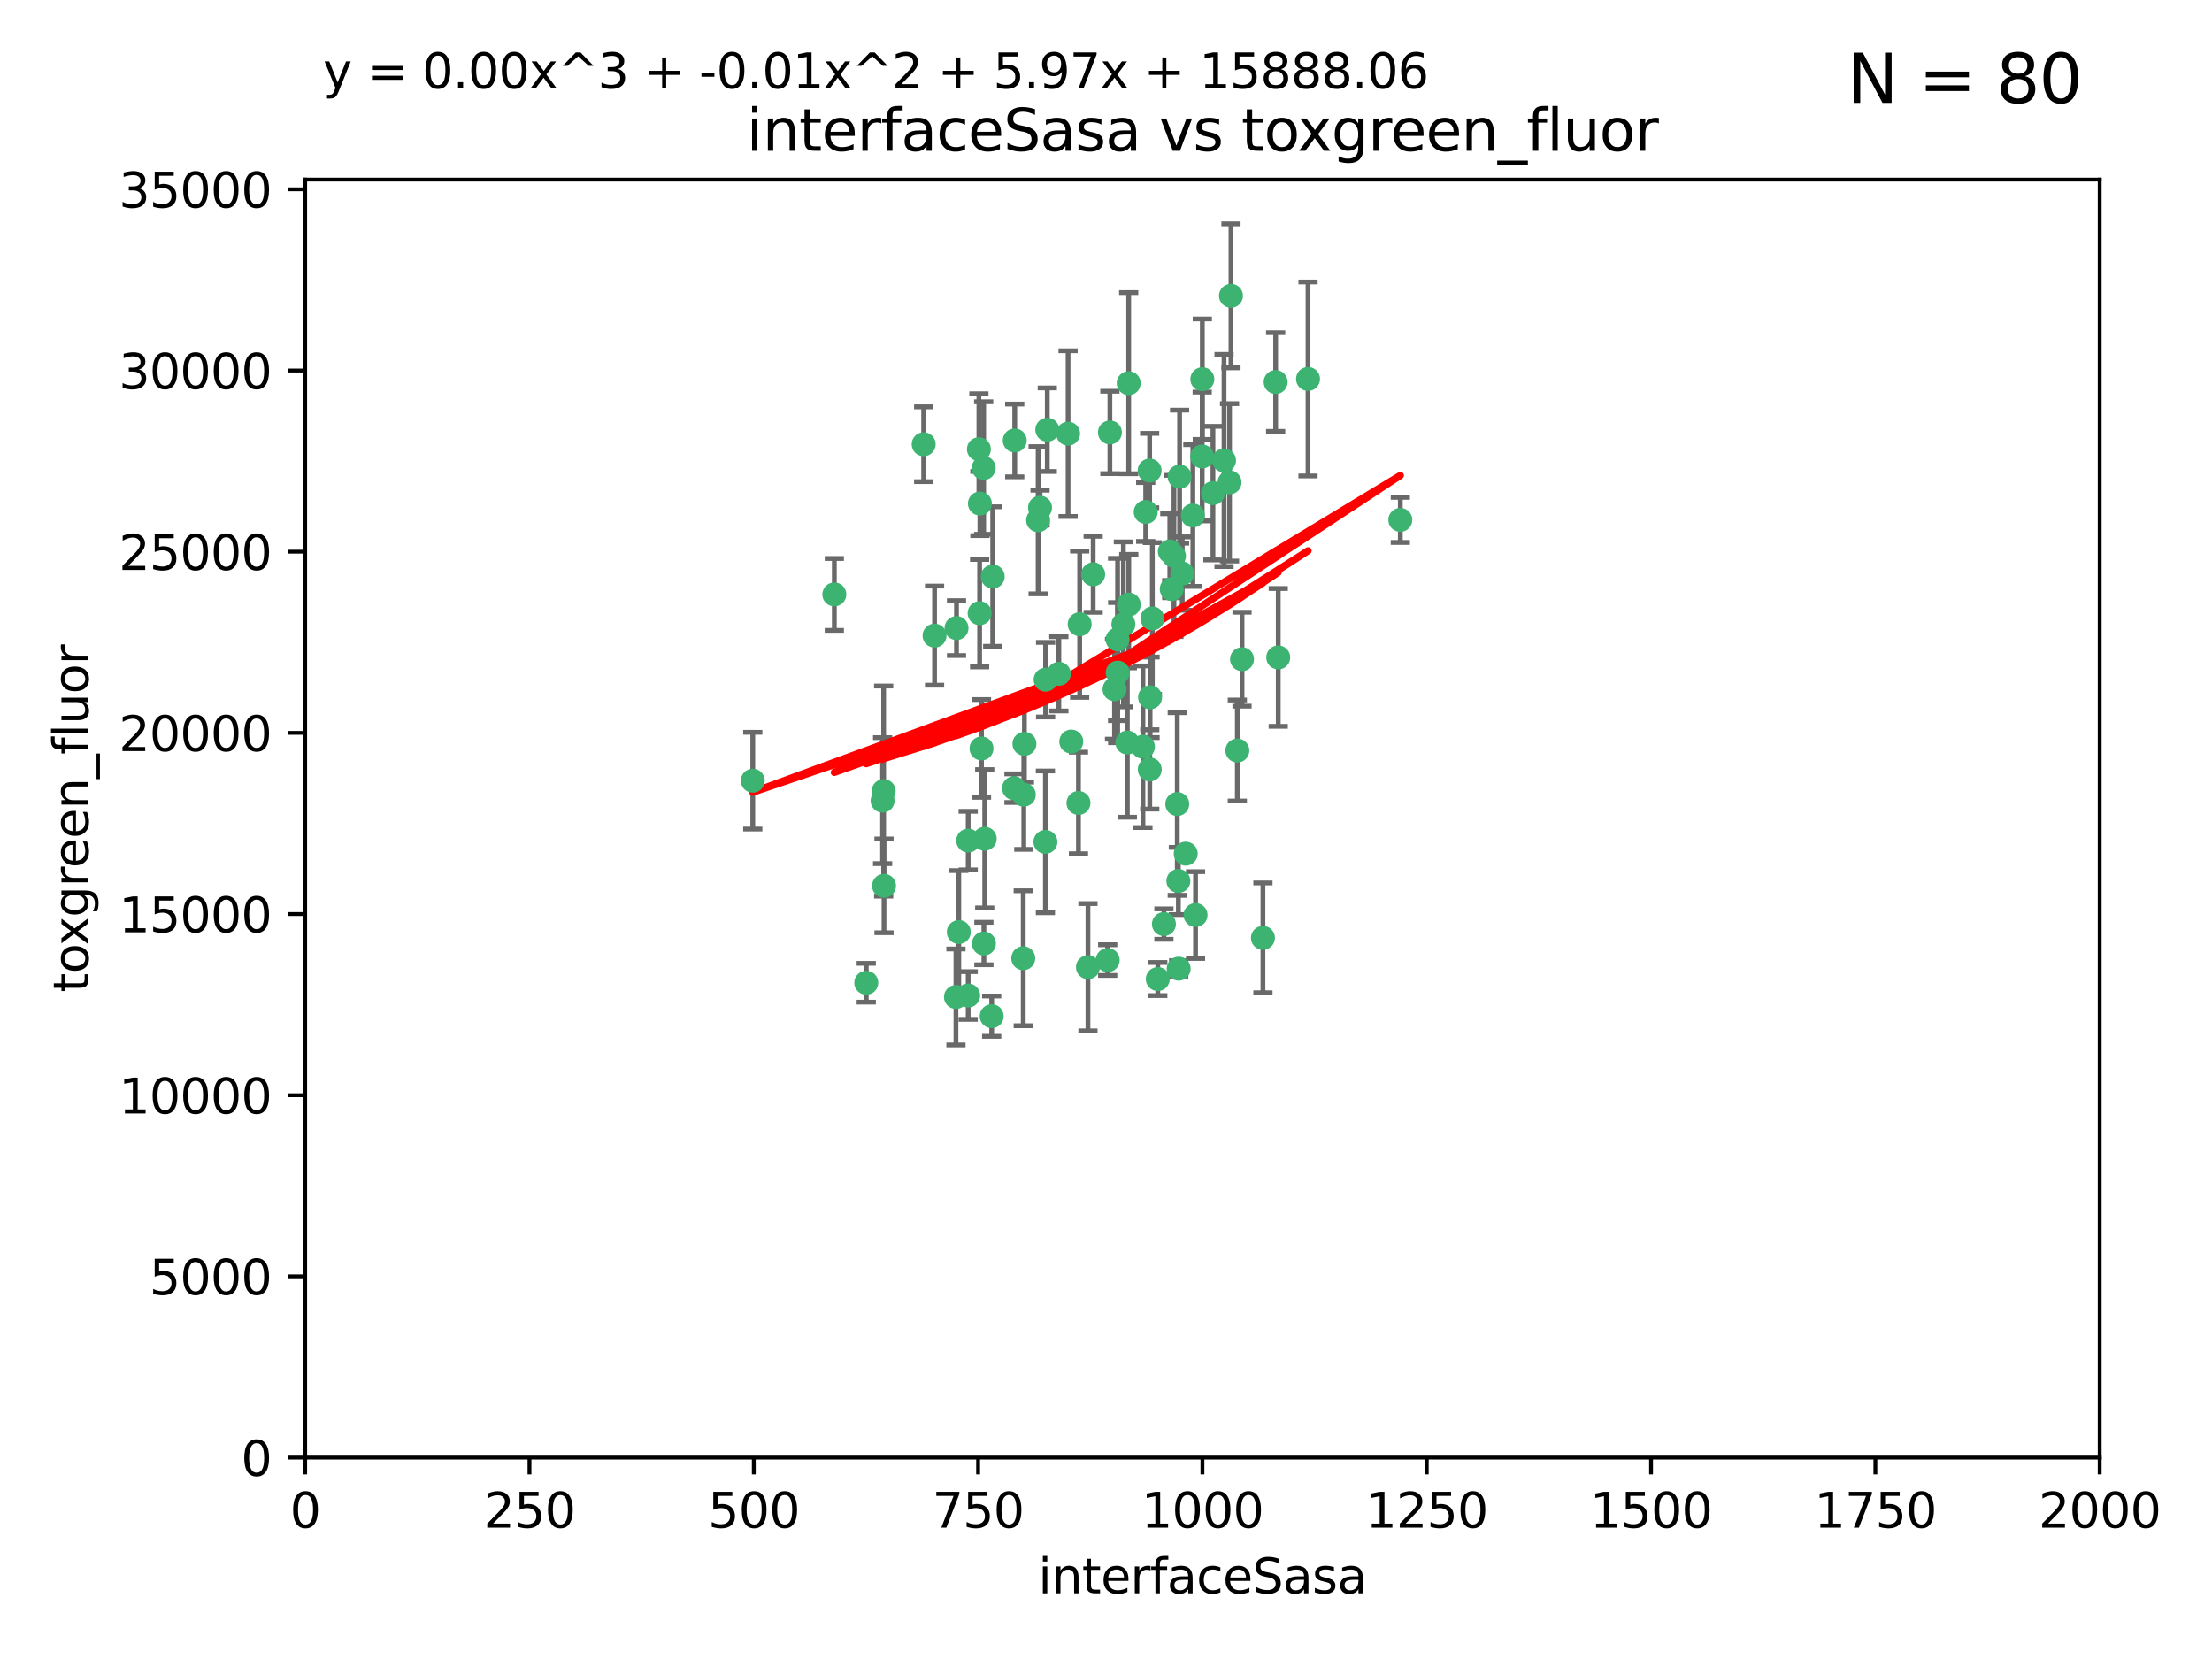 <?xml version="1.0" encoding="utf-8" standalone="no"?>
<!DOCTYPE svg PUBLIC "-//W3C//DTD SVG 1.1//EN"
  "http://www.w3.org/Graphics/SVG/1.1/DTD/svg11.dtd">
<svg xmlns:xlink="http://www.w3.org/1999/xlink" width="460.8pt" height="345.6pt" viewBox="0 0 460.8 345.6" xmlns="http://www.w3.org/2000/svg" version="1.1">
 <defs>
  <style type="text/css">*{stroke-linejoin: round; stroke-linecap: butt}</style>
 </defs>
 <g id="figure_1">
  <g id="patch_1">
   <path d="M 0 345.6 
L 460.8 345.6 
L 460.8 0 
L 0 0 
z
" style="fill: #ffffff"/>
  </g>
  <g id="axes_1">
   <g id="patch_2">
    <path d="M 63.571 303.64 
L 437.4 303.64 
L 437.4 37.411 
L 63.571 37.411 
z
" style="fill: #ffffff"/>
   </g>
   <g id="PathCollection_1">
    <defs>
     <path id="md503749b15" d="M 0 1.118 
C 0.297 1.118 0.581 1 0.791 0.791 
C 1 0.581 1.118 0.297 1.118 0 
C 1.118 -0.297 1 -0.581 0.791 -0.791 
C 0.581 -1 0.297 -1.118 0 -1.118 
C -0.297 -1.118 -0.581 -1 -0.791 -0.791 
C -1 -0.581 -1.118 -0.297 -1.118 0 
C -1.118 0.297 -1 0.581 -0.791 0.791 
C -0.581 1 -0.297 1.118 0 1.118 
z
" style="stroke: #3cb371"/>
    </defs>
    <g clip-path="url(#p9f68e4335d)">
     <use xlink:href="#md503749b15" x="243.693" y="114.876" style="fill: #3cb371; stroke: #3cb371"/>
     <use xlink:href="#md503749b15" x="272.484" y="78.941" style="fill: #3cb371; stroke: #3cb371"/>
     <use xlink:href="#md503749b15" x="239.489" y="98.026" style="fill: #3cb371; stroke: #3cb371"/>
     <use xlink:href="#md503749b15" x="250.437" y="95.094" style="fill: #3cb371; stroke: #3cb371"/>
     <use xlink:href="#md503749b15" x="266.28" y="136.954" style="fill: #3cb371; stroke: #3cb371"/>
     <use xlink:href="#md503749b15" x="218.168" y="89.516" style="fill: #3cb371; stroke: #3cb371"/>
     <use xlink:href="#md503749b15" x="265.738" y="79.578" style="fill: #3cb371; stroke: #3cb371"/>
     <use xlink:href="#md503749b15" x="254.987" y="95.918" style="fill: #3cb371; stroke: #3cb371"/>
     <use xlink:href="#md503749b15" x="246.284" y="119.488" style="fill: #3cb371; stroke: #3cb371"/>
     <use xlink:href="#md503749b15" x="252.676" y="102.727" style="fill: #3cb371; stroke: #3cb371"/>
     <use xlink:href="#md503749b15" x="244.553" y="115.814" style="fill: #3cb371; stroke: #3cb371"/>
     <use xlink:href="#md503749b15" x="240.054" y="128.839" style="fill: #3cb371; stroke: #3cb371"/>
     <use xlink:href="#md503749b15" x="258.734" y="137.321" style="fill: #3cb371; stroke: #3cb371"/>
     <use xlink:href="#md503749b15" x="256.134" y="100.483" style="fill: #3cb371; stroke: #3cb371"/>
     <use xlink:href="#md503749b15" x="211.385" y="91.754" style="fill: #3cb371; stroke: #3cb371"/>
     <use xlink:href="#md503749b15" x="235.142" y="125.947" style="fill: #3cb371; stroke: #3cb371"/>
     <use xlink:href="#md503749b15" x="234.02" y="130.067" style="fill: #3cb371; stroke: #3cb371"/>
     <use xlink:href="#md503749b15" x="223.161" y="154.483" style="fill: #3cb371; stroke: #3cb371"/>
     <use xlink:href="#md503749b15" x="248.491" y="107.386" style="fill: #3cb371; stroke: #3cb371"/>
     <use xlink:href="#md503749b15" x="238.669" y="106.653" style="fill: #3cb371; stroke: #3cb371"/>
     <use xlink:href="#md503749b15" x="227.725" y="119.635" style="fill: #3cb371; stroke: #3cb371"/>
     <use xlink:href="#md503749b15" x="235.125" y="79.819" style="fill: #3cb371; stroke: #3cb371"/>
     <use xlink:href="#md503749b15" x="244.091" y="122.72" style="fill: #3cb371; stroke: #3cb371"/>
     <use xlink:href="#md503749b15" x="241.185" y="203.953" style="fill: #3cb371; stroke: #3cb371"/>
     <use xlink:href="#md503749b15" x="231.211" y="90.084" style="fill: #3cb371; stroke: #3cb371"/>
     <use xlink:href="#md503749b15" x="213.404" y="154.954" style="fill: #3cb371; stroke: #3cb371"/>
     <use xlink:href="#md503749b15" x="204.131" y="104.896" style="fill: #3cb371; stroke: #3cb371"/>
     <use xlink:href="#md503749b15" x="245.731" y="99.298" style="fill: #3cb371; stroke: #3cb371"/>
     <use xlink:href="#md503749b15" x="257.757" y="156.348" style="fill: #3cb371; stroke: #3cb371"/>
     <use xlink:href="#md503749b15" x="216.658" y="105.756" style="fill: #3cb371; stroke: #3cb371"/>
     <use xlink:href="#md503749b15" x="204.916" y="97.498" style="fill: #3cb371; stroke: #3cb371"/>
     <use xlink:href="#md503749b15" x="192.417" y="92.545" style="fill: #3cb371; stroke: #3cb371"/>
     <use xlink:href="#md503749b15" x="213.275" y="165.548" style="fill: #3cb371; stroke: #3cb371"/>
     <use xlink:href="#md503749b15" x="222.501" y="90.332" style="fill: #3cb371; stroke: #3cb371"/>
     <use xlink:href="#md503749b15" x="206.796" y="120.108" style="fill: #3cb371; stroke: #3cb371"/>
     <use xlink:href="#md503749b15" x="206.585" y="211.686" style="fill: #3cb371; stroke: #3cb371"/>
     <use xlink:href="#md503749b15" x="291.711" y="108.301" style="fill: #3cb371; stroke: #3cb371"/>
     <use xlink:href="#md503749b15" x="224.916" y="130.038" style="fill: #3cb371; stroke: #3cb371"/>
     <use xlink:href="#md503749b15" x="230.751" y="200.005" style="fill: #3cb371; stroke: #3cb371"/>
     <use xlink:href="#md503749b15" x="250.465" y="78.988" style="fill: #3cb371; stroke: #3cb371"/>
     <use xlink:href="#md503749b15" x="199.256" y="130.84" style="fill: #3cb371; stroke: #3cb371"/>
     <use xlink:href="#md503749b15" x="204.462" y="155.918" style="fill: #3cb371; stroke: #3cb371"/>
     <use xlink:href="#md503749b15" x="201.688" y="207.381" style="fill: #3cb371; stroke: #3cb371"/>
     <use xlink:href="#md503749b15" x="213.159" y="199.62" style="fill: #3cb371; stroke: #3cb371"/>
     <use xlink:href="#md503749b15" x="217.777" y="175.376" style="fill: #3cb371; stroke: #3cb371"/>
     <use xlink:href="#md503749b15" x="216.26" y="108.373" style="fill: #3cb371; stroke: #3cb371"/>
     <use xlink:href="#md503749b15" x="220.577" y="140.37" style="fill: #3cb371; stroke: #3cb371"/>
     <use xlink:href="#md503749b15" x="203.92" y="93.572" style="fill: #3cb371; stroke: #3cb371"/>
     <use xlink:href="#md503749b15" x="204.073" y="127.738" style="fill: #3cb371; stroke: #3cb371"/>
     <use xlink:href="#md503749b15" x="224.662" y="167.27" style="fill: #3cb371; stroke: #3cb371"/>
     <use xlink:href="#md503749b15" x="239.579" y="145.262" style="fill: #3cb371; stroke: #3cb371"/>
     <use xlink:href="#md503749b15" x="245.473" y="183.523" style="fill: #3cb371; stroke: #3cb371"/>
     <use xlink:href="#md503749b15" x="232.833" y="140.122" style="fill: #3cb371; stroke: #3cb371"/>
     <use xlink:href="#md503749b15" x="263.091" y="195.371" style="fill: #3cb371; stroke: #3cb371"/>
     <use xlink:href="#md503749b15" x="256.433" y="61.614" style="fill: #3cb371; stroke: #3cb371"/>
     <use xlink:href="#md503749b15" x="249.05" y="190.622" style="fill: #3cb371; stroke: #3cb371"/>
     <use xlink:href="#md503749b15" x="194.686" y="132.411" style="fill: #3cb371; stroke: #3cb371"/>
     <use xlink:href="#md503749b15" x="183.864" y="166.79" style="fill: #3cb371; stroke: #3cb371"/>
     <use xlink:href="#md503749b15" x="245.536" y="201.794" style="fill: #3cb371; stroke: #3cb371"/>
     <use xlink:href="#md503749b15" x="180.458" y="204.723" style="fill: #3cb371; stroke: #3cb371"/>
     <use xlink:href="#md503749b15" x="211.23" y="164.19" style="fill: #3cb371; stroke: #3cb371"/>
     <use xlink:href="#md503749b15" x="238.093" y="155.561" style="fill: #3cb371; stroke: #3cb371"/>
     <use xlink:href="#md503749b15" x="199.14" y="207.684" style="fill: #3cb371; stroke: #3cb371"/>
     <use xlink:href="#md503749b15" x="232.811" y="133.213" style="fill: #3cb371; stroke: #3cb371"/>
     <use xlink:href="#md503749b15" x="239.516" y="160.289" style="fill: #3cb371; stroke: #3cb371"/>
     <use xlink:href="#md503749b15" x="204.964" y="196.552" style="fill: #3cb371; stroke: #3cb371"/>
     <use xlink:href="#md503749b15" x="247.005" y="177.835" style="fill: #3cb371; stroke: #3cb371"/>
     <use xlink:href="#md503749b15" x="205.136" y="174.728" style="fill: #3cb371; stroke: #3cb371"/>
     <use xlink:href="#md503749b15" x="217.815" y="141.593" style="fill: #3cb371; stroke: #3cb371"/>
     <use xlink:href="#md503749b15" x="201.69" y="175.112" style="fill: #3cb371; stroke: #3cb371"/>
     <use xlink:href="#md503749b15" x="199.731" y="194.16" style="fill: #3cb371; stroke: #3cb371"/>
     <use xlink:href="#md503749b15" x="234.846" y="154.686" style="fill: #3cb371; stroke: #3cb371"/>
     <use xlink:href="#md503749b15" x="242.461" y="192.502" style="fill: #3cb371; stroke: #3cb371"/>
     <use xlink:href="#md503749b15" x="184.082" y="164.794" style="fill: #3cb371; stroke: #3cb371"/>
     <use xlink:href="#md503749b15" x="232.174" y="143.576" style="fill: #3cb371; stroke: #3cb371"/>
     <use xlink:href="#md503749b15" x="156.817" y="162.629" style="fill: #3cb371; stroke: #3cb371"/>
     <use xlink:href="#md503749b15" x="245.245" y="167.495" style="fill: #3cb371; stroke: #3cb371"/>
     <use xlink:href="#md503749b15" x="173.806" y="123.828" style="fill: #3cb371; stroke: #3cb371"/>
     <use xlink:href="#md503749b15" x="226.639" y="201.488" style="fill: #3cb371; stroke: #3cb371"/>
     <use xlink:href="#md503749b15" x="184.157" y="184.534" style="fill: #3cb371; stroke: #3cb371"/>
    </g>
   </g>
   <g id="matplotlib.axis_1">
    <g id="xtick_1">
     <g id="line2d_1">
      <defs>
       <path id="md7fabea99f" d="M 0 0 
L 0 3.5 
" style="stroke: #000000; stroke-width: 0.8"/>
      </defs>
      <g>
       <use xlink:href="#md7fabea99f" x="63.571" y="303.64" style="stroke: #000000; stroke-width: 0.8"/>
      </g>
     </g>
     <g id="text_1">
      <!-- 0 -->
      <g transform="translate(60.39 318.238)scale(0.1 -0.1)">
       <defs>
        <path id="DejaVuSans-30" d="M 2034 4250 
Q 1547 4250 1301 3770 
Q 1056 3291 1056 2328 
Q 1056 1369 1301 889 
Q 1547 409 2034 409 
Q 2525 409 2770 889 
Q 3016 1369 3016 2328 
Q 3016 3291 2770 3770 
Q 2525 4250 2034 4250 
z
M 2034 4750 
Q 2819 4750 3233 4129 
Q 3647 3509 3647 2328 
Q 3647 1150 3233 529 
Q 2819 -91 2034 -91 
Q 1250 -91 836 529 
Q 422 1150 422 2328 
Q 422 3509 836 4129 
Q 1250 4750 2034 4750 
z
" transform="scale(0.016)"/>
       </defs>
       <use xlink:href="#DejaVuSans-30"/>
      </g>
     </g>
    </g>
    <g id="xtick_2">
     <g id="line2d_2">
      <g>
       <use xlink:href="#md7fabea99f" x="110.3" y="303.64" style="stroke: #000000; stroke-width: 0.8"/>
      </g>
     </g>
     <g id="text_2">
      <!-- 250 -->
      <g transform="translate(100.756 318.238)scale(0.1 -0.1)">
       <defs>
        <path id="DejaVuSans-32" d="M 1228 531 
L 3431 531 
L 3431 0 
L 469 0 
L 469 531 
Q 828 903 1448 1529 
Q 2069 2156 2228 2338 
Q 2531 2678 2651 2914 
Q 2772 3150 2772 3378 
Q 2772 3750 2511 3984 
Q 2250 4219 1831 4219 
Q 1534 4219 1204 4116 
Q 875 4013 500 3803 
L 500 4441 
Q 881 4594 1212 4672 
Q 1544 4750 1819 4750 
Q 2544 4750 2975 4387 
Q 3406 4025 3406 3419 
Q 3406 3131 3298 2873 
Q 3191 2616 2906 2266 
Q 2828 2175 2409 1742 
Q 1991 1309 1228 531 
z
" transform="scale(0.016)"/>
        <path id="DejaVuSans-35" d="M 691 4666 
L 3169 4666 
L 3169 4134 
L 1269 4134 
L 1269 2991 
Q 1406 3038 1543 3061 
Q 1681 3084 1819 3084 
Q 2600 3084 3056 2656 
Q 3513 2228 3513 1497 
Q 3513 744 3044 326 
Q 2575 -91 1722 -91 
Q 1428 -91 1123 -41 
Q 819 9 494 109 
L 494 744 
Q 775 591 1075 516 
Q 1375 441 1709 441 
Q 2250 441 2565 725 
Q 2881 1009 2881 1497 
Q 2881 1984 2565 2268 
Q 2250 2553 1709 2553 
Q 1456 2553 1204 2497 
Q 953 2441 691 2322 
L 691 4666 
z
" transform="scale(0.016)"/>
       </defs>
       <use xlink:href="#DejaVuSans-32"/>
       <use xlink:href="#DejaVuSans-35" x="63.623"/>
       <use xlink:href="#DejaVuSans-30" x="127.246"/>
      </g>
     </g>
    </g>
    <g id="xtick_3">
     <g id="line2d_3">
      <g>
       <use xlink:href="#md7fabea99f" x="157.028" y="303.64" style="stroke: #000000; stroke-width: 0.8"/>
      </g>
     </g>
     <g id="text_3">
      <!-- 500 -->
      <g transform="translate(147.485 318.238)scale(0.1 -0.1)">
       <use xlink:href="#DejaVuSans-35"/>
       <use xlink:href="#DejaVuSans-30" x="63.623"/>
       <use xlink:href="#DejaVuSans-30" x="127.246"/>
      </g>
     </g>
    </g>
    <g id="xtick_4">
     <g id="line2d_4">
      <g>
       <use xlink:href="#md7fabea99f" x="203.757" y="303.64" style="stroke: #000000; stroke-width: 0.8"/>
      </g>
     </g>
     <g id="text_4">
      <!-- 750 -->
      <g transform="translate(194.213 318.238)scale(0.1 -0.1)">
       <defs>
        <path id="DejaVuSans-37" d="M 525 4666 
L 3525 4666 
L 3525 4397 
L 1831 0 
L 1172 0 
L 2766 4134 
L 525 4134 
L 525 4666 
z
" transform="scale(0.016)"/>
       </defs>
       <use xlink:href="#DejaVuSans-37"/>
       <use xlink:href="#DejaVuSans-35" x="63.623"/>
       <use xlink:href="#DejaVuSans-30" x="127.246"/>
      </g>
     </g>
    </g>
    <g id="xtick_5">
     <g id="line2d_5">
      <g>
       <use xlink:href="#md7fabea99f" x="250.486" y="303.64" style="stroke: #000000; stroke-width: 0.8"/>
      </g>
     </g>
     <g id="text_5">
      <!-- 1000 -->
      <g transform="translate(237.761 318.238)scale(0.1 -0.1)">
       <defs>
        <path id="DejaVuSans-31" d="M 794 531 
L 1825 531 
L 1825 4091 
L 703 3866 
L 703 4441 
L 1819 4666 
L 2450 4666 
L 2450 531 
L 3481 531 
L 3481 0 
L 794 0 
L 794 531 
z
" transform="scale(0.016)"/>
       </defs>
       <use xlink:href="#DejaVuSans-31"/>
       <use xlink:href="#DejaVuSans-30" x="63.623"/>
       <use xlink:href="#DejaVuSans-30" x="127.246"/>
       <use xlink:href="#DejaVuSans-30" x="190.869"/>
      </g>
     </g>
    </g>
    <g id="xtick_6">
     <g id="line2d_6">
      <g>
       <use xlink:href="#md7fabea99f" x="297.214" y="303.64" style="stroke: #000000; stroke-width: 0.8"/>
      </g>
     </g>
     <g id="text_6">
      <!-- 1250 -->
      <g transform="translate(284.489 318.238)scale(0.1 -0.1)">
       <use xlink:href="#DejaVuSans-31"/>
       <use xlink:href="#DejaVuSans-32" x="63.623"/>
       <use xlink:href="#DejaVuSans-35" x="127.246"/>
       <use xlink:href="#DejaVuSans-30" x="190.869"/>
      </g>
     </g>
    </g>
    <g id="xtick_7">
     <g id="line2d_7">
      <g>
       <use xlink:href="#md7fabea99f" x="343.943" y="303.64" style="stroke: #000000; stroke-width: 0.8"/>
      </g>
     </g>
     <g id="text_7">
      <!-- 1500 -->
      <g transform="translate(331.218 318.238)scale(0.1 -0.1)">
       <use xlink:href="#DejaVuSans-31"/>
       <use xlink:href="#DejaVuSans-35" x="63.623"/>
       <use xlink:href="#DejaVuSans-30" x="127.246"/>
       <use xlink:href="#DejaVuSans-30" x="190.869"/>
      </g>
     </g>
    </g>
    <g id="xtick_8">
     <g id="line2d_8">
      <g>
       <use xlink:href="#md7fabea99f" x="390.671" y="303.64" style="stroke: #000000; stroke-width: 0.8"/>
      </g>
     </g>
     <g id="text_8">
      <!-- 1750 -->
      <g transform="translate(377.946 318.238)scale(0.1 -0.1)">
       <use xlink:href="#DejaVuSans-31"/>
       <use xlink:href="#DejaVuSans-37" x="63.623"/>
       <use xlink:href="#DejaVuSans-35" x="127.246"/>
       <use xlink:href="#DejaVuSans-30" x="190.869"/>
      </g>
     </g>
    </g>
    <g id="xtick_9">
     <g id="line2d_9">
      <g>
       <use xlink:href="#md7fabea99f" x="437.4" y="303.64" style="stroke: #000000; stroke-width: 0.8"/>
      </g>
     </g>
     <g id="text_9">
      <!-- 2000 -->
      <g transform="translate(424.675 318.238)scale(0.1 -0.1)">
       <use xlink:href="#DejaVuSans-32"/>
       <use xlink:href="#DejaVuSans-30" x="63.623"/>
       <use xlink:href="#DejaVuSans-30" x="127.246"/>
       <use xlink:href="#DejaVuSans-30" x="190.869"/>
      </g>
     </g>
    </g>
    <g id="text_10">
     <!-- interfaceSasa -->
     <g transform="translate(216.279 331.917)scale(0.1 -0.1)">
      <defs>
       <path id="DejaVuSans-69" d="M 603 3500 
L 1178 3500 
L 1178 0 
L 603 0 
L 603 3500 
z
M 603 4863 
L 1178 4863 
L 1178 4134 
L 603 4134 
L 603 4863 
z
" transform="scale(0.016)"/>
       <path id="DejaVuSans-6e" d="M 3513 2113 
L 3513 0 
L 2938 0 
L 2938 2094 
Q 2938 2591 2744 2837 
Q 2550 3084 2163 3084 
Q 1697 3084 1428 2787 
Q 1159 2491 1159 1978 
L 1159 0 
L 581 0 
L 581 3500 
L 1159 3500 
L 1159 2956 
Q 1366 3272 1645 3428 
Q 1925 3584 2291 3584 
Q 2894 3584 3203 3211 
Q 3513 2838 3513 2113 
z
" transform="scale(0.016)"/>
       <path id="DejaVuSans-74" d="M 1172 4494 
L 1172 3500 
L 2356 3500 
L 2356 3053 
L 1172 3053 
L 1172 1153 
Q 1172 725 1289 603 
Q 1406 481 1766 481 
L 2356 481 
L 2356 0 
L 1766 0 
Q 1100 0 847 248 
Q 594 497 594 1153 
L 594 3053 
L 172 3053 
L 172 3500 
L 594 3500 
L 594 4494 
L 1172 4494 
z
" transform="scale(0.016)"/>
       <path id="DejaVuSans-65" d="M 3597 1894 
L 3597 1613 
L 953 1613 
Q 991 1019 1311 708 
Q 1631 397 2203 397 
Q 2534 397 2845 478 
Q 3156 559 3463 722 
L 3463 178 
Q 3153 47 2828 -22 
Q 2503 -91 2169 -91 
Q 1331 -91 842 396 
Q 353 884 353 1716 
Q 353 2575 817 3079 
Q 1281 3584 2069 3584 
Q 2775 3584 3186 3129 
Q 3597 2675 3597 1894 
z
M 3022 2063 
Q 3016 2534 2758 2815 
Q 2500 3097 2075 3097 
Q 1594 3097 1305 2825 
Q 1016 2553 972 2059 
L 3022 2063 
z
" transform="scale(0.016)"/>
       <path id="DejaVuSans-72" d="M 2631 2963 
Q 2534 3019 2420 3045 
Q 2306 3072 2169 3072 
Q 1681 3072 1420 2755 
Q 1159 2438 1159 1844 
L 1159 0 
L 581 0 
L 581 3500 
L 1159 3500 
L 1159 2956 
Q 1341 3275 1631 3429 
Q 1922 3584 2338 3584 
Q 2397 3584 2469 3576 
Q 2541 3569 2628 3553 
L 2631 2963 
z
" transform="scale(0.016)"/>
       <path id="DejaVuSans-66" d="M 2375 4863 
L 2375 4384 
L 1825 4384 
Q 1516 4384 1395 4259 
Q 1275 4134 1275 3809 
L 1275 3500 
L 2222 3500 
L 2222 3053 
L 1275 3053 
L 1275 0 
L 697 0 
L 697 3053 
L 147 3053 
L 147 3500 
L 697 3500 
L 697 3744 
Q 697 4328 969 4595 
Q 1241 4863 1831 4863 
L 2375 4863 
z
" transform="scale(0.016)"/>
       <path id="DejaVuSans-61" d="M 2194 1759 
Q 1497 1759 1228 1600 
Q 959 1441 959 1056 
Q 959 750 1161 570 
Q 1363 391 1709 391 
Q 2188 391 2477 730 
Q 2766 1069 2766 1631 
L 2766 1759 
L 2194 1759 
z
M 3341 1997 
L 3341 0 
L 2766 0 
L 2766 531 
Q 2569 213 2275 61 
Q 1981 -91 1556 -91 
Q 1019 -91 701 211 
Q 384 513 384 1019 
Q 384 1609 779 1909 
Q 1175 2209 1959 2209 
L 2766 2209 
L 2766 2266 
Q 2766 2663 2505 2880 
Q 2244 3097 1772 3097 
Q 1472 3097 1187 3025 
Q 903 2953 641 2809 
L 641 3341 
Q 956 3463 1253 3523 
Q 1550 3584 1831 3584 
Q 2591 3584 2966 3190 
Q 3341 2797 3341 1997 
z
" transform="scale(0.016)"/>
       <path id="DejaVuSans-63" d="M 3122 3366 
L 3122 2828 
Q 2878 2963 2633 3030 
Q 2388 3097 2138 3097 
Q 1578 3097 1268 2742 
Q 959 2388 959 1747 
Q 959 1106 1268 751 
Q 1578 397 2138 397 
Q 2388 397 2633 464 
Q 2878 531 3122 666 
L 3122 134 
Q 2881 22 2623 -34 
Q 2366 -91 2075 -91 
Q 1284 -91 818 406 
Q 353 903 353 1747 
Q 353 2603 823 3093 
Q 1294 3584 2113 3584 
Q 2378 3584 2631 3529 
Q 2884 3475 3122 3366 
z
" transform="scale(0.016)"/>
       <path id="DejaVuSans-53" d="M 3425 4513 
L 3425 3897 
Q 3066 4069 2747 4153 
Q 2428 4238 2131 4238 
Q 1616 4238 1336 4038 
Q 1056 3838 1056 3469 
Q 1056 3159 1242 3001 
Q 1428 2844 1947 2747 
L 2328 2669 
Q 3034 2534 3370 2195 
Q 3706 1856 3706 1288 
Q 3706 609 3251 259 
Q 2797 -91 1919 -91 
Q 1588 -91 1214 -16 
Q 841 59 441 206 
L 441 856 
Q 825 641 1194 531 
Q 1563 422 1919 422 
Q 2459 422 2753 634 
Q 3047 847 3047 1241 
Q 3047 1584 2836 1778 
Q 2625 1972 2144 2069 
L 1759 2144 
Q 1053 2284 737 2584 
Q 422 2884 422 3419 
Q 422 4038 858 4394 
Q 1294 4750 2059 4750 
Q 2388 4750 2728 4690 
Q 3069 4631 3425 4513 
z
" transform="scale(0.016)"/>
       <path id="DejaVuSans-73" d="M 2834 3397 
L 2834 2853 
Q 2591 2978 2328 3040 
Q 2066 3103 1784 3103 
Q 1356 3103 1142 2972 
Q 928 2841 928 2578 
Q 928 2378 1081 2264 
Q 1234 2150 1697 2047 
L 1894 2003 
Q 2506 1872 2764 1633 
Q 3022 1394 3022 966 
Q 3022 478 2636 193 
Q 2250 -91 1575 -91 
Q 1294 -91 989 -36 
Q 684 19 347 128 
L 347 722 
Q 666 556 975 473 
Q 1284 391 1588 391 
Q 1994 391 2212 530 
Q 2431 669 2431 922 
Q 2431 1156 2273 1281 
Q 2116 1406 1581 1522 
L 1381 1569 
Q 847 1681 609 1914 
Q 372 2147 372 2553 
Q 372 3047 722 3315 
Q 1072 3584 1716 3584 
Q 2034 3584 2315 3537 
Q 2597 3491 2834 3397 
z
" transform="scale(0.016)"/>
      </defs>
      <use xlink:href="#DejaVuSans-69"/>
      <use xlink:href="#DejaVuSans-6e" x="27.783"/>
      <use xlink:href="#DejaVuSans-74" x="91.162"/>
      <use xlink:href="#DejaVuSans-65" x="130.371"/>
      <use xlink:href="#DejaVuSans-72" x="191.895"/>
      <use xlink:href="#DejaVuSans-66" x="233.008"/>
      <use xlink:href="#DejaVuSans-61" x="268.213"/>
      <use xlink:href="#DejaVuSans-63" x="329.492"/>
      <use xlink:href="#DejaVuSans-65" x="384.473"/>
      <use xlink:href="#DejaVuSans-53" x="445.996"/>
      <use xlink:href="#DejaVuSans-61" x="509.473"/>
      <use xlink:href="#DejaVuSans-73" x="570.752"/>
      <use xlink:href="#DejaVuSans-61" x="622.852"/>
     </g>
    </g>
   </g>
   <g id="matplotlib.axis_2">
    <g id="ytick_1">
     <g id="line2d_10">
      <defs>
       <path id="mb9ba6bfd01" d="M 0 0 
L -3.5 0 
" style="stroke: #000000; stroke-width: 0.8"/>
      </defs>
      <g>
       <use xlink:href="#mb9ba6bfd01" x="63.571" y="303.64" style="stroke: #000000; stroke-width: 0.8"/>
      </g>
     </g>
     <g id="text_11">
      <!-- 0 -->
      <g transform="translate(50.209 307.439)scale(0.1 -0.1)">
       <use xlink:href="#DejaVuSans-30"/>
      </g>
     </g>
    </g>
    <g id="ytick_2">
     <g id="line2d_11">
      <g>
       <use xlink:href="#mb9ba6bfd01" x="63.571" y="265.897" style="stroke: #000000; stroke-width: 0.8"/>
      </g>
     </g>
     <g id="text_12">
      <!-- 5000 -->
      <g transform="translate(31.121 269.696)scale(0.1 -0.1)">
       <use xlink:href="#DejaVuSans-35"/>
       <use xlink:href="#DejaVuSans-30" x="63.623"/>
       <use xlink:href="#DejaVuSans-30" x="127.246"/>
       <use xlink:href="#DejaVuSans-30" x="190.869"/>
      </g>
     </g>
    </g>
    <g id="ytick_3">
     <g id="line2d_12">
      <g>
       <use xlink:href="#mb9ba6bfd01" x="63.571" y="228.154" style="stroke: #000000; stroke-width: 0.8"/>
      </g>
     </g>
     <g id="text_13">
      <!-- 10000 -->
      <g transform="translate(24.759 231.953)scale(0.1 -0.1)">
       <use xlink:href="#DejaVuSans-31"/>
       <use xlink:href="#DejaVuSans-30" x="63.623"/>
       <use xlink:href="#DejaVuSans-30" x="127.246"/>
       <use xlink:href="#DejaVuSans-30" x="190.869"/>
       <use xlink:href="#DejaVuSans-30" x="254.492"/>
      </g>
     </g>
    </g>
    <g id="ytick_4">
     <g id="line2d_13">
      <g>
       <use xlink:href="#mb9ba6bfd01" x="63.571" y="190.411" style="stroke: #000000; stroke-width: 0.8"/>
      </g>
     </g>
     <g id="text_14">
      <!-- 15000 -->
      <g transform="translate(24.759 194.21)scale(0.1 -0.1)">
       <use xlink:href="#DejaVuSans-31"/>
       <use xlink:href="#DejaVuSans-35" x="63.623"/>
       <use xlink:href="#DejaVuSans-30" x="127.246"/>
       <use xlink:href="#DejaVuSans-30" x="190.869"/>
       <use xlink:href="#DejaVuSans-30" x="254.492"/>
      </g>
     </g>
    </g>
    <g id="ytick_5">
     <g id="line2d_14">
      <g>
       <use xlink:href="#mb9ba6bfd01" x="63.571" y="152.668" style="stroke: #000000; stroke-width: 0.8"/>
      </g>
     </g>
     <g id="text_15">
      <!-- 20000 -->
      <g transform="translate(24.759 156.467)scale(0.1 -0.1)">
       <use xlink:href="#DejaVuSans-32"/>
       <use xlink:href="#DejaVuSans-30" x="63.623"/>
       <use xlink:href="#DejaVuSans-30" x="127.246"/>
       <use xlink:href="#DejaVuSans-30" x="190.869"/>
       <use xlink:href="#DejaVuSans-30" x="254.492"/>
      </g>
     </g>
    </g>
    <g id="ytick_6">
     <g id="line2d_15">
      <g>
       <use xlink:href="#mb9ba6bfd01" x="63.571" y="114.925" style="stroke: #000000; stroke-width: 0.8"/>
      </g>
     </g>
     <g id="text_16">
      <!-- 25000 -->
      <g transform="translate(24.759 118.724)scale(0.1 -0.1)">
       <use xlink:href="#DejaVuSans-32"/>
       <use xlink:href="#DejaVuSans-35" x="63.623"/>
       <use xlink:href="#DejaVuSans-30" x="127.246"/>
       <use xlink:href="#DejaVuSans-30" x="190.869"/>
       <use xlink:href="#DejaVuSans-30" x="254.492"/>
      </g>
     </g>
    </g>
    <g id="ytick_7">
     <g id="line2d_16">
      <g>
       <use xlink:href="#mb9ba6bfd01" x="63.571" y="77.181" style="stroke: #000000; stroke-width: 0.8"/>
      </g>
     </g>
     <g id="text_17">
      <!-- 30000 -->
      <g transform="translate(24.759 80.981)scale(0.1 -0.1)">
       <defs>
        <path id="DejaVuSans-33" d="M 2597 2516 
Q 3050 2419 3304 2112 
Q 3559 1806 3559 1356 
Q 3559 666 3084 287 
Q 2609 -91 1734 -91 
Q 1441 -91 1130 -33 
Q 819 25 488 141 
L 488 750 
Q 750 597 1062 519 
Q 1375 441 1716 441 
Q 2309 441 2620 675 
Q 2931 909 2931 1356 
Q 2931 1769 2642 2001 
Q 2353 2234 1838 2234 
L 1294 2234 
L 1294 2753 
L 1863 2753 
Q 2328 2753 2575 2939 
Q 2822 3125 2822 3475 
Q 2822 3834 2567 4026 
Q 2313 4219 1838 4219 
Q 1578 4219 1281 4162 
Q 984 4106 628 3988 
L 628 4550 
Q 988 4650 1302 4700 
Q 1616 4750 1894 4750 
Q 2613 4750 3031 4423 
Q 3450 4097 3450 3541 
Q 3450 3153 3228 2886 
Q 3006 2619 2597 2516 
z
" transform="scale(0.016)"/>
       </defs>
       <use xlink:href="#DejaVuSans-33"/>
       <use xlink:href="#DejaVuSans-30" x="63.623"/>
       <use xlink:href="#DejaVuSans-30" x="127.246"/>
       <use xlink:href="#DejaVuSans-30" x="190.869"/>
       <use xlink:href="#DejaVuSans-30" x="254.492"/>
      </g>
     </g>
    </g>
    <g id="ytick_8">
     <g id="line2d_17">
      <g>
       <use xlink:href="#mb9ba6bfd01" x="63.571" y="39.438" style="stroke: #000000; stroke-width: 0.8"/>
      </g>
     </g>
     <g id="text_18">
      <!-- 35000 -->
      <g transform="translate(24.759 43.238)scale(0.1 -0.1)">
       <use xlink:href="#DejaVuSans-33"/>
       <use xlink:href="#DejaVuSans-35" x="63.623"/>
       <use xlink:href="#DejaVuSans-30" x="127.246"/>
       <use xlink:href="#DejaVuSans-30" x="190.869"/>
       <use xlink:href="#DejaVuSans-30" x="254.492"/>
      </g>
     </g>
    </g>
    <g id="text_19">
     <!-- toxgreen_fluor -->
     <g transform="translate(18.401 206.72)rotate(-90)scale(0.1 -0.1)">
      <defs>
       <path id="DejaVuSans-6f" d="M 1959 3097 
Q 1497 3097 1228 2736 
Q 959 2375 959 1747 
Q 959 1119 1226 758 
Q 1494 397 1959 397 
Q 2419 397 2687 759 
Q 2956 1122 2956 1747 
Q 2956 2369 2687 2733 
Q 2419 3097 1959 3097 
z
M 1959 3584 
Q 2709 3584 3137 3096 
Q 3566 2609 3566 1747 
Q 3566 888 3137 398 
Q 2709 -91 1959 -91 
Q 1206 -91 779 398 
Q 353 888 353 1747 
Q 353 2609 779 3096 
Q 1206 3584 1959 3584 
z
" transform="scale(0.016)"/>
       <path id="DejaVuSans-78" d="M 3513 3500 
L 2247 1797 
L 3578 0 
L 2900 0 
L 1881 1375 
L 863 0 
L 184 0 
L 1544 1831 
L 300 3500 
L 978 3500 
L 1906 2253 
L 2834 3500 
L 3513 3500 
z
" transform="scale(0.016)"/>
       <path id="DejaVuSans-67" d="M 2906 1791 
Q 2906 2416 2648 2759 
Q 2391 3103 1925 3103 
Q 1463 3103 1205 2759 
Q 947 2416 947 1791 
Q 947 1169 1205 825 
Q 1463 481 1925 481 
Q 2391 481 2648 825 
Q 2906 1169 2906 1791 
z
M 3481 434 
Q 3481 -459 3084 -895 
Q 2688 -1331 1869 -1331 
Q 1566 -1331 1297 -1286 
Q 1028 -1241 775 -1147 
L 775 -588 
Q 1028 -725 1275 -790 
Q 1522 -856 1778 -856 
Q 2344 -856 2625 -561 
Q 2906 -266 2906 331 
L 2906 616 
Q 2728 306 2450 153 
Q 2172 0 1784 0 
Q 1141 0 747 490 
Q 353 981 353 1791 
Q 353 2603 747 3093 
Q 1141 3584 1784 3584 
Q 2172 3584 2450 3431 
Q 2728 3278 2906 2969 
L 2906 3500 
L 3481 3500 
L 3481 434 
z
" transform="scale(0.016)"/>
       <path id="DejaVuSans-5f" d="M 3263 -1063 
L 3263 -1509 
L -63 -1509 
L -63 -1063 
L 3263 -1063 
z
" transform="scale(0.016)"/>
       <path id="DejaVuSans-6c" d="M 603 4863 
L 1178 4863 
L 1178 0 
L 603 0 
L 603 4863 
z
" transform="scale(0.016)"/>
       <path id="DejaVuSans-75" d="M 544 1381 
L 544 3500 
L 1119 3500 
L 1119 1403 
Q 1119 906 1312 657 
Q 1506 409 1894 409 
Q 2359 409 2629 706 
Q 2900 1003 2900 1516 
L 2900 3500 
L 3475 3500 
L 3475 0 
L 2900 0 
L 2900 538 
Q 2691 219 2414 64 
Q 2138 -91 1772 -91 
Q 1169 -91 856 284 
Q 544 659 544 1381 
z
M 1991 3584 
L 1991 3584 
z
" transform="scale(0.016)"/>
      </defs>
      <use xlink:href="#DejaVuSans-74"/>
      <use xlink:href="#DejaVuSans-6f" x="39.209"/>
      <use xlink:href="#DejaVuSans-78" x="97.266"/>
      <use xlink:href="#DejaVuSans-67" x="156.445"/>
      <use xlink:href="#DejaVuSans-72" x="219.922"/>
      <use xlink:href="#DejaVuSans-65" x="258.785"/>
      <use xlink:href="#DejaVuSans-65" x="320.309"/>
      <use xlink:href="#DejaVuSans-6e" x="381.832"/>
      <use xlink:href="#DejaVuSans-5f" x="445.211"/>
      <use xlink:href="#DejaVuSans-66" x="495.211"/>
      <use xlink:href="#DejaVuSans-6c" x="530.416"/>
      <use xlink:href="#DejaVuSans-75" x="558.199"/>
      <use xlink:href="#DejaVuSans-6f" x="621.578"/>
      <use xlink:href="#DejaVuSans-72" x="682.76"/>
     </g>
    </g>
   </g>
   <g id="LineCollection_1">
    <path d="M 243.693 122.737 
L 243.693 107.014 
" clip-path="url(#p9f68e4335d)" style="fill: none; stroke: #696969"/>
    <path d="M 272.484 99.149 
L 272.484 58.733 
" clip-path="url(#p9f68e4335d)" style="fill: none; stroke: #696969"/>
    <path d="M 239.489 105.772 
L 239.489 90.281 
" clip-path="url(#p9f68e4335d)" style="fill: none; stroke: #696969"/>
    <path d="M 250.437 108.514 
L 250.437 81.675 
" clip-path="url(#p9f68e4335d)" style="fill: none; stroke: #696969"/>
    <path d="M 266.28 151.309 
L 266.28 122.599 
" clip-path="url(#p9f68e4335d)" style="fill: none; stroke: #696969"/>
    <path d="M 218.168 98.217 
L 218.168 80.815 
" clip-path="url(#p9f68e4335d)" style="fill: none; stroke: #696969"/>
    <path d="M 265.738 89.863 
L 265.738 69.294 
" clip-path="url(#p9f68e4335d)" style="fill: none; stroke: #696969"/>
    <path d="M 254.987 118.013 
L 254.987 73.824 
" clip-path="url(#p9f68e4335d)" style="fill: none; stroke: #696969"/>
    <path d="M 246.284 127.133 
L 246.284 111.844 
" clip-path="url(#p9f68e4335d)" style="fill: none; stroke: #696969"/>
    <path d="M 252.676 116.638 
L 252.676 88.815 
" clip-path="url(#p9f68e4335d)" style="fill: none; stroke: #696969"/>
    <path d="M 244.553 132.604 
L 244.553 99.024 
" clip-path="url(#p9f68e4335d)" style="fill: none; stroke: #696969"/>
    <path d="M 240.054 144.637 
L 240.054 113.041 
" clip-path="url(#p9f68e4335d)" style="fill: none; stroke: #696969"/>
    <path d="M 258.734 147.102 
L 258.734 127.541 
" clip-path="url(#p9f68e4335d)" style="fill: none; stroke: #696969"/>
    <path d="M 256.134 116.878 
L 256.134 84.088 
" clip-path="url(#p9f68e4335d)" style="fill: none; stroke: #696969"/>
    <path d="M 211.385 99.334 
L 211.385 84.174 
" clip-path="url(#p9f68e4335d)" style="fill: none; stroke: #696969"/>
    <path d="M 235.142 136.397 
L 235.142 115.497 
" clip-path="url(#p9f68e4335d)" style="fill: none; stroke: #696969"/>
    <path d="M 234.02 147.25 
L 234.02 112.885 
" clip-path="url(#p9f68e4335d)" style="fill: none; stroke: #696969"/>
    <path d="M 223.161 155.048 
L 223.161 153.918 
" clip-path="url(#p9f68e4335d)" style="fill: none; stroke: #696969"/>
    <path d="M 248.491 122.155 
L 248.491 92.617 
" clip-path="url(#p9f68e4335d)" style="fill: none; stroke: #696969"/>
    <path d="M 238.669 112.792 
L 238.669 100.514 
" clip-path="url(#p9f68e4335d)" style="fill: none; stroke: #696969"/>
    <path d="M 227.725 127.554 
L 227.725 111.717 
" clip-path="url(#p9f68e4335d)" style="fill: none; stroke: #696969"/>
    <path d="M 235.125 98.693 
L 235.125 60.945 
" clip-path="url(#p9f68e4335d)" style="fill: none; stroke: #696969"/>
    <path d="M 244.091 124.514 
L 244.091 120.926 
" clip-path="url(#p9f68e4335d)" style="fill: none; stroke: #696969"/>
    <path d="M 241.185 207.405 
L 241.185 200.501 
" clip-path="url(#p9f68e4335d)" style="fill: none; stroke: #696969"/>
    <path d="M 231.211 98.668 
L 231.211 81.501 
" clip-path="url(#p9f68e4335d)" style="fill: none; stroke: #696969"/>
    <path d="M 213.404 162.929 
L 213.404 146.979 
" clip-path="url(#p9f68e4335d)" style="fill: none; stroke: #696969"/>
    <path d="M 204.131 111.578 
L 204.131 98.214 
" clip-path="url(#p9f68e4335d)" style="fill: none; stroke: #696969"/>
    <path d="M 245.731 113.157 
L 245.731 85.439 
" clip-path="url(#p9f68e4335d)" style="fill: none; stroke: #696969"/>
    <path d="M 257.757 166.868 
L 257.757 145.829 
" clip-path="url(#p9f68e4335d)" style="fill: none; stroke: #696969"/>
    <path d="M 216.658 109.392 
L 216.658 102.12 
" clip-path="url(#p9f68e4335d)" style="fill: none; stroke: #696969"/>
    <path d="M 204.916 111.302 
L 204.916 83.693 
" clip-path="url(#p9f68e4335d)" style="fill: none; stroke: #696969"/>
    <path d="M 192.417 100.341 
L 192.417 84.749 
" clip-path="url(#p9f68e4335d)" style="fill: none; stroke: #696969"/>
    <path d="M 213.275 176.939 
L 213.275 154.157 
" clip-path="url(#p9f68e4335d)" style="fill: none; stroke: #696969"/>
    <path d="M 222.501 107.592 
L 222.501 73.071 
" clip-path="url(#p9f68e4335d)" style="fill: none; stroke: #696969"/>
    <path d="M 206.796 134.641 
L 206.796 105.576 
" clip-path="url(#p9f68e4335d)" style="fill: none; stroke: #696969"/>
    <path d="M 206.585 215.883 
L 206.585 207.488 
" clip-path="url(#p9f68e4335d)" style="fill: none; stroke: #696969"/>
    <path d="M 291.711 113.001 
L 291.711 103.601 
" clip-path="url(#p9f68e4335d)" style="fill: none; stroke: #696969"/>
    <path d="M 224.916 145.27 
L 224.916 114.805 
" clip-path="url(#p9f68e4335d)" style="fill: none; stroke: #696969"/>
    <path d="M 230.751 203.204 
L 230.751 196.806 
" clip-path="url(#p9f68e4335d)" style="fill: none; stroke: #696969"/>
    <path d="M 250.465 91.541 
L 250.465 66.434 
" clip-path="url(#p9f68e4335d)" style="fill: none; stroke: #696969"/>
    <path d="M 199.256 136.561 
L 199.256 125.12 
" clip-path="url(#p9f68e4335d)" style="fill: none; stroke: #696969"/>
    <path d="M 204.462 166.104 
L 204.462 145.732 
" clip-path="url(#p9f68e4335d)" style="fill: none; stroke: #696969"/>
    <path d="M 201.688 212.35 
L 201.688 202.411 
" clip-path="url(#p9f68e4335d)" style="fill: none; stroke: #696969"/>
    <path d="M 213.159 213.675 
L 213.159 185.565 
" clip-path="url(#p9f68e4335d)" style="fill: none; stroke: #696969"/>
    <path d="M 217.777 190.142 
L 217.777 160.609 
" clip-path="url(#p9f68e4335d)" style="fill: none; stroke: #696969"/>
    <path d="M 216.26 123.707 
L 216.26 93.039 
" clip-path="url(#p9f68e4335d)" style="fill: none; stroke: #696969"/>
    <path d="M 220.577 148.106 
L 220.577 132.634 
" clip-path="url(#p9f68e4335d)" style="fill: none; stroke: #696969"/>
    <path d="M 203.92 105.129 
L 203.92 82.016 
" clip-path="url(#p9f68e4335d)" style="fill: none; stroke: #696969"/>
    <path d="M 204.073 138.926 
L 204.073 116.549 
" clip-path="url(#p9f68e4335d)" style="fill: none; stroke: #696969"/>
    <path d="M 224.662 177.849 
L 224.662 156.691 
" clip-path="url(#p9f68e4335d)" style="fill: none; stroke: #696969"/>
    <path d="M 239.579 153.647 
L 239.579 136.877 
" clip-path="url(#p9f68e4335d)" style="fill: none; stroke: #696969"/>
    <path d="M 245.473 190.523 
L 245.473 176.524 
" clip-path="url(#p9f68e4335d)" style="fill: none; stroke: #696969"/>
    <path d="M 232.833 154.719 
L 232.833 125.526 
" clip-path="url(#p9f68e4335d)" style="fill: none; stroke: #696969"/>
    <path d="M 263.091 206.807 
L 263.091 183.935 
" clip-path="url(#p9f68e4335d)" style="fill: none; stroke: #696969"/>
    <path d="M 256.433 76.614 
L 256.433 46.614 
" clip-path="url(#p9f68e4335d)" style="fill: none; stroke: #696969"/>
    <path d="M 249.05 199.661 
L 249.05 181.584 
" clip-path="url(#p9f68e4335d)" style="fill: none; stroke: #696969"/>
    <path d="M 194.686 142.738 
L 194.686 122.084 
" clip-path="url(#p9f68e4335d)" style="fill: none; stroke: #696969"/>
    <path d="M 183.864 179.908 
L 183.864 153.671 
" clip-path="url(#p9f68e4335d)" style="fill: none; stroke: #696969"/>
    <path d="M 245.536 203.481 
L 245.536 200.106 
" clip-path="url(#p9f68e4335d)" style="fill: none; stroke: #696969"/>
    <path d="M 180.458 208.763 
L 180.458 200.682 
" clip-path="url(#p9f68e4335d)" style="fill: none; stroke: #696969"/>
    <path d="M 211.23 167.175 
L 211.23 161.206 
" clip-path="url(#p9f68e4335d)" style="fill: none; stroke: #696969"/>
    <path d="M 238.093 172.398 
L 238.093 138.724 
" clip-path="url(#p9f68e4335d)" style="fill: none; stroke: #696969"/>
    <path d="M 199.14 217.677 
L 199.14 197.69 
" clip-path="url(#p9f68e4335d)" style="fill: none; stroke: #696969"/>
    <path d="M 232.811 150.11 
L 232.811 116.316 
" clip-path="url(#p9f68e4335d)" style="fill: none; stroke: #696969"/>
    <path d="M 239.516 168.551 
L 239.516 152.026 
" clip-path="url(#p9f68e4335d)" style="fill: none; stroke: #696969"/>
    <path d="M 204.964 200.974 
L 204.964 192.13 
" clip-path="url(#p9f68e4335d)" style="fill: none; stroke: #696969"/>
    <path d="M 247.005 178.539 
L 247.005 177.132 
" clip-path="url(#p9f68e4335d)" style="fill: none; stroke: #696969"/>
    <path d="M 205.136 189.135 
L 205.136 160.322 
" clip-path="url(#p9f68e4335d)" style="fill: none; stroke: #696969"/>
    <path d="M 217.815 149.363 
L 217.815 133.823 
" clip-path="url(#p9f68e4335d)" style="fill: none; stroke: #696969"/>
    <path d="M 201.69 181.212 
L 201.69 169.013 
" clip-path="url(#p9f68e4335d)" style="fill: none; stroke: #696969"/>
    <path d="M 199.731 206.958 
L 199.731 181.362 
" clip-path="url(#p9f68e4335d)" style="fill: none; stroke: #696969"/>
    <path d="M 234.846 170.247 
L 234.846 139.125 
" clip-path="url(#p9f68e4335d)" style="fill: none; stroke: #696969"/>
    <path d="M 242.461 195.669 
L 242.461 189.335 
" clip-path="url(#p9f68e4335d)" style="fill: none; stroke: #696969"/>
    <path d="M 184.082 186.68 
L 184.082 142.908 
" clip-path="url(#p9f68e4335d)" style="fill: none; stroke: #696969"/>
    <path d="M 232.174 153.98 
L 232.174 133.171 
" clip-path="url(#p9f68e4335d)" style="fill: none; stroke: #696969"/>
    <path d="M 156.817 172.703 
L 156.817 152.555 
" clip-path="url(#p9f68e4335d)" style="fill: none; stroke: #696969"/>
    <path d="M 245.245 186.519 
L 245.245 148.47 
" clip-path="url(#p9f68e4335d)" style="fill: none; stroke: #696969"/>
    <path d="M 173.806 131.314 
L 173.806 116.343 
" clip-path="url(#p9f68e4335d)" style="fill: none; stroke: #696969"/>
    <path d="M 226.639 214.744 
L 226.639 188.233 
" clip-path="url(#p9f68e4335d)" style="fill: none; stroke: #696969"/>
    <path d="M 184.157 194.3 
L 184.157 174.769 
" clip-path="url(#p9f68e4335d)" style="fill: none; stroke: #696969"/>
   </g>
   <g id="line2d_18">
    <defs>
     <path id="m6e8ec246c6" d="M 2 0 
L -2 -0 
" style="stroke: #696969"/>
    </defs>
    <g clip-path="url(#p9f68e4335d)">
     <use xlink:href="#m6e8ec246c6" x="243.693" y="122.737" style="fill: #696969; stroke: #696969"/>
     <use xlink:href="#m6e8ec246c6" x="272.484" y="99.149" style="fill: #696969; stroke: #696969"/>
     <use xlink:href="#m6e8ec246c6" x="239.489" y="105.772" style="fill: #696969; stroke: #696969"/>
     <use xlink:href="#m6e8ec246c6" x="250.437" y="108.514" style="fill: #696969; stroke: #696969"/>
     <use xlink:href="#m6e8ec246c6" x="266.28" y="151.309" style="fill: #696969; stroke: #696969"/>
     <use xlink:href="#m6e8ec246c6" x="218.168" y="98.217" style="fill: #696969; stroke: #696969"/>
     <use xlink:href="#m6e8ec246c6" x="265.738" y="89.863" style="fill: #696969; stroke: #696969"/>
     <use xlink:href="#m6e8ec246c6" x="254.987" y="118.013" style="fill: #696969; stroke: #696969"/>
     <use xlink:href="#m6e8ec246c6" x="246.284" y="127.133" style="fill: #696969; stroke: #696969"/>
     <use xlink:href="#m6e8ec246c6" x="252.676" y="116.638" style="fill: #696969; stroke: #696969"/>
     <use xlink:href="#m6e8ec246c6" x="244.553" y="132.604" style="fill: #696969; stroke: #696969"/>
     <use xlink:href="#m6e8ec246c6" x="240.054" y="144.637" style="fill: #696969; stroke: #696969"/>
     <use xlink:href="#m6e8ec246c6" x="258.734" y="147.102" style="fill: #696969; stroke: #696969"/>
     <use xlink:href="#m6e8ec246c6" x="256.134" y="116.878" style="fill: #696969; stroke: #696969"/>
     <use xlink:href="#m6e8ec246c6" x="211.385" y="99.334" style="fill: #696969; stroke: #696969"/>
     <use xlink:href="#m6e8ec246c6" x="235.142" y="136.397" style="fill: #696969; stroke: #696969"/>
     <use xlink:href="#m6e8ec246c6" x="234.02" y="147.25" style="fill: #696969; stroke: #696969"/>
     <use xlink:href="#m6e8ec246c6" x="223.161" y="155.048" style="fill: #696969; stroke: #696969"/>
     <use xlink:href="#m6e8ec246c6" x="248.491" y="122.155" style="fill: #696969; stroke: #696969"/>
     <use xlink:href="#m6e8ec246c6" x="238.669" y="112.792" style="fill: #696969; stroke: #696969"/>
     <use xlink:href="#m6e8ec246c6" x="227.725" y="127.554" style="fill: #696969; stroke: #696969"/>
     <use xlink:href="#m6e8ec246c6" x="235.125" y="98.693" style="fill: #696969; stroke: #696969"/>
     <use xlink:href="#m6e8ec246c6" x="244.091" y="124.514" style="fill: #696969; stroke: #696969"/>
     <use xlink:href="#m6e8ec246c6" x="241.185" y="207.405" style="fill: #696969; stroke: #696969"/>
     <use xlink:href="#m6e8ec246c6" x="231.211" y="98.668" style="fill: #696969; stroke: #696969"/>
     <use xlink:href="#m6e8ec246c6" x="213.404" y="162.929" style="fill: #696969; stroke: #696969"/>
     <use xlink:href="#m6e8ec246c6" x="204.131" y="111.578" style="fill: #696969; stroke: #696969"/>
     <use xlink:href="#m6e8ec246c6" x="245.731" y="113.157" style="fill: #696969; stroke: #696969"/>
     <use xlink:href="#m6e8ec246c6" x="257.757" y="166.868" style="fill: #696969; stroke: #696969"/>
     <use xlink:href="#m6e8ec246c6" x="216.658" y="109.392" style="fill: #696969; stroke: #696969"/>
     <use xlink:href="#m6e8ec246c6" x="204.916" y="111.302" style="fill: #696969; stroke: #696969"/>
     <use xlink:href="#m6e8ec246c6" x="192.417" y="100.341" style="fill: #696969; stroke: #696969"/>
     <use xlink:href="#m6e8ec246c6" x="213.275" y="176.939" style="fill: #696969; stroke: #696969"/>
     <use xlink:href="#m6e8ec246c6" x="222.501" y="107.592" style="fill: #696969; stroke: #696969"/>
     <use xlink:href="#m6e8ec246c6" x="206.796" y="134.641" style="fill: #696969; stroke: #696969"/>
     <use xlink:href="#m6e8ec246c6" x="206.585" y="215.883" style="fill: #696969; stroke: #696969"/>
     <use xlink:href="#m6e8ec246c6" x="291.711" y="113.001" style="fill: #696969; stroke: #696969"/>
     <use xlink:href="#m6e8ec246c6" x="224.916" y="145.27" style="fill: #696969; stroke: #696969"/>
     <use xlink:href="#m6e8ec246c6" x="230.751" y="203.204" style="fill: #696969; stroke: #696969"/>
     <use xlink:href="#m6e8ec246c6" x="250.465" y="91.541" style="fill: #696969; stroke: #696969"/>
     <use xlink:href="#m6e8ec246c6" x="199.256" y="136.561" style="fill: #696969; stroke: #696969"/>
     <use xlink:href="#m6e8ec246c6" x="204.462" y="166.104" style="fill: #696969; stroke: #696969"/>
     <use xlink:href="#m6e8ec246c6" x="201.688" y="212.35" style="fill: #696969; stroke: #696969"/>
     <use xlink:href="#m6e8ec246c6" x="213.159" y="213.675" style="fill: #696969; stroke: #696969"/>
     <use xlink:href="#m6e8ec246c6" x="217.777" y="190.142" style="fill: #696969; stroke: #696969"/>
     <use xlink:href="#m6e8ec246c6" x="216.26" y="123.707" style="fill: #696969; stroke: #696969"/>
     <use xlink:href="#m6e8ec246c6" x="220.577" y="148.106" style="fill: #696969; stroke: #696969"/>
     <use xlink:href="#m6e8ec246c6" x="203.92" y="105.129" style="fill: #696969; stroke: #696969"/>
     <use xlink:href="#m6e8ec246c6" x="204.073" y="138.926" style="fill: #696969; stroke: #696969"/>
     <use xlink:href="#m6e8ec246c6" x="224.662" y="177.849" style="fill: #696969; stroke: #696969"/>
     <use xlink:href="#m6e8ec246c6" x="239.579" y="153.647" style="fill: #696969; stroke: #696969"/>
     <use xlink:href="#m6e8ec246c6" x="245.473" y="190.523" style="fill: #696969; stroke: #696969"/>
     <use xlink:href="#m6e8ec246c6" x="232.833" y="154.719" style="fill: #696969; stroke: #696969"/>
     <use xlink:href="#m6e8ec246c6" x="263.091" y="206.807" style="fill: #696969; stroke: #696969"/>
     <use xlink:href="#m6e8ec246c6" x="256.433" y="76.614" style="fill: #696969; stroke: #696969"/>
     <use xlink:href="#m6e8ec246c6" x="249.05" y="199.661" style="fill: #696969; stroke: #696969"/>
     <use xlink:href="#m6e8ec246c6" x="194.686" y="142.738" style="fill: #696969; stroke: #696969"/>
     <use xlink:href="#m6e8ec246c6" x="183.864" y="179.908" style="fill: #696969; stroke: #696969"/>
     <use xlink:href="#m6e8ec246c6" x="245.536" y="203.481" style="fill: #696969; stroke: #696969"/>
     <use xlink:href="#m6e8ec246c6" x="180.458" y="208.763" style="fill: #696969; stroke: #696969"/>
     <use xlink:href="#m6e8ec246c6" x="211.23" y="167.175" style="fill: #696969; stroke: #696969"/>
     <use xlink:href="#m6e8ec246c6" x="238.093" y="172.398" style="fill: #696969; stroke: #696969"/>
     <use xlink:href="#m6e8ec246c6" x="199.14" y="217.677" style="fill: #696969; stroke: #696969"/>
     <use xlink:href="#m6e8ec246c6" x="232.811" y="150.11" style="fill: #696969; stroke: #696969"/>
     <use xlink:href="#m6e8ec246c6" x="239.516" y="168.551" style="fill: #696969; stroke: #696969"/>
     <use xlink:href="#m6e8ec246c6" x="204.964" y="200.974" style="fill: #696969; stroke: #696969"/>
     <use xlink:href="#m6e8ec246c6" x="247.005" y="178.539" style="fill: #696969; stroke: #696969"/>
     <use xlink:href="#m6e8ec246c6" x="205.136" y="189.135" style="fill: #696969; stroke: #696969"/>
     <use xlink:href="#m6e8ec246c6" x="217.815" y="149.363" style="fill: #696969; stroke: #696969"/>
     <use xlink:href="#m6e8ec246c6" x="201.69" y="181.212" style="fill: #696969; stroke: #696969"/>
     <use xlink:href="#m6e8ec246c6" x="199.731" y="206.958" style="fill: #696969; stroke: #696969"/>
     <use xlink:href="#m6e8ec246c6" x="234.846" y="170.247" style="fill: #696969; stroke: #696969"/>
     <use xlink:href="#m6e8ec246c6" x="242.461" y="195.669" style="fill: #696969; stroke: #696969"/>
     <use xlink:href="#m6e8ec246c6" x="184.082" y="186.68" style="fill: #696969; stroke: #696969"/>
     <use xlink:href="#m6e8ec246c6" x="232.174" y="153.98" style="fill: #696969; stroke: #696969"/>
     <use xlink:href="#m6e8ec246c6" x="156.817" y="172.703" style="fill: #696969; stroke: #696969"/>
     <use xlink:href="#m6e8ec246c6" x="245.245" y="186.519" style="fill: #696969; stroke: #696969"/>
     <use xlink:href="#m6e8ec246c6" x="173.806" y="131.314" style="fill: #696969; stroke: #696969"/>
     <use xlink:href="#m6e8ec246c6" x="226.639" y="214.744" style="fill: #696969; stroke: #696969"/>
     <use xlink:href="#m6e8ec246c6" x="184.157" y="194.3" style="fill: #696969; stroke: #696969"/>
    </g>
   </g>
   <g id="line2d_19">
    <g clip-path="url(#p9f68e4335d)">
     <use xlink:href="#m6e8ec246c6" x="243.693" y="107.014" style="fill: #696969; stroke: #696969"/>
     <use xlink:href="#m6e8ec246c6" x="272.484" y="58.733" style="fill: #696969; stroke: #696969"/>
     <use xlink:href="#m6e8ec246c6" x="239.489" y="90.281" style="fill: #696969; stroke: #696969"/>
     <use xlink:href="#m6e8ec246c6" x="250.437" y="81.675" style="fill: #696969; stroke: #696969"/>
     <use xlink:href="#m6e8ec246c6" x="266.28" y="122.599" style="fill: #696969; stroke: #696969"/>
     <use xlink:href="#m6e8ec246c6" x="218.168" y="80.815" style="fill: #696969; stroke: #696969"/>
     <use xlink:href="#m6e8ec246c6" x="265.738" y="69.294" style="fill: #696969; stroke: #696969"/>
     <use xlink:href="#m6e8ec246c6" x="254.987" y="73.824" style="fill: #696969; stroke: #696969"/>
     <use xlink:href="#m6e8ec246c6" x="246.284" y="111.844" style="fill: #696969; stroke: #696969"/>
     <use xlink:href="#m6e8ec246c6" x="252.676" y="88.815" style="fill: #696969; stroke: #696969"/>
     <use xlink:href="#m6e8ec246c6" x="244.553" y="99.024" style="fill: #696969; stroke: #696969"/>
     <use xlink:href="#m6e8ec246c6" x="240.054" y="113.041" style="fill: #696969; stroke: #696969"/>
     <use xlink:href="#m6e8ec246c6" x="258.734" y="127.541" style="fill: #696969; stroke: #696969"/>
     <use xlink:href="#m6e8ec246c6" x="256.134" y="84.088" style="fill: #696969; stroke: #696969"/>
     <use xlink:href="#m6e8ec246c6" x="211.385" y="84.174" style="fill: #696969; stroke: #696969"/>
     <use xlink:href="#m6e8ec246c6" x="235.142" y="115.497" style="fill: #696969; stroke: #696969"/>
     <use xlink:href="#m6e8ec246c6" x="234.02" y="112.885" style="fill: #696969; stroke: #696969"/>
     <use xlink:href="#m6e8ec246c6" x="223.161" y="153.918" style="fill: #696969; stroke: #696969"/>
     <use xlink:href="#m6e8ec246c6" x="248.491" y="92.617" style="fill: #696969; stroke: #696969"/>
     <use xlink:href="#m6e8ec246c6" x="238.669" y="100.514" style="fill: #696969; stroke: #696969"/>
     <use xlink:href="#m6e8ec246c6" x="227.725" y="111.717" style="fill: #696969; stroke: #696969"/>
     <use xlink:href="#m6e8ec246c6" x="235.125" y="60.945" style="fill: #696969; stroke: #696969"/>
     <use xlink:href="#m6e8ec246c6" x="244.091" y="120.926" style="fill: #696969; stroke: #696969"/>
     <use xlink:href="#m6e8ec246c6" x="241.185" y="200.501" style="fill: #696969; stroke: #696969"/>
     <use xlink:href="#m6e8ec246c6" x="231.211" y="81.501" style="fill: #696969; stroke: #696969"/>
     <use xlink:href="#m6e8ec246c6" x="213.404" y="146.979" style="fill: #696969; stroke: #696969"/>
     <use xlink:href="#m6e8ec246c6" x="204.131" y="98.214" style="fill: #696969; stroke: #696969"/>
     <use xlink:href="#m6e8ec246c6" x="245.731" y="85.439" style="fill: #696969; stroke: #696969"/>
     <use xlink:href="#m6e8ec246c6" x="257.757" y="145.829" style="fill: #696969; stroke: #696969"/>
     <use xlink:href="#m6e8ec246c6" x="216.658" y="102.12" style="fill: #696969; stroke: #696969"/>
     <use xlink:href="#m6e8ec246c6" x="204.916" y="83.693" style="fill: #696969; stroke: #696969"/>
     <use xlink:href="#m6e8ec246c6" x="192.417" y="84.749" style="fill: #696969; stroke: #696969"/>
     <use xlink:href="#m6e8ec246c6" x="213.275" y="154.157" style="fill: #696969; stroke: #696969"/>
     <use xlink:href="#m6e8ec246c6" x="222.501" y="73.071" style="fill: #696969; stroke: #696969"/>
     <use xlink:href="#m6e8ec246c6" x="206.796" y="105.576" style="fill: #696969; stroke: #696969"/>
     <use xlink:href="#m6e8ec246c6" x="206.585" y="207.488" style="fill: #696969; stroke: #696969"/>
     <use xlink:href="#m6e8ec246c6" x="291.711" y="103.601" style="fill: #696969; stroke: #696969"/>
     <use xlink:href="#m6e8ec246c6" x="224.916" y="114.805" style="fill: #696969; stroke: #696969"/>
     <use xlink:href="#m6e8ec246c6" x="230.751" y="196.806" style="fill: #696969; stroke: #696969"/>
     <use xlink:href="#m6e8ec246c6" x="250.465" y="66.434" style="fill: #696969; stroke: #696969"/>
     <use xlink:href="#m6e8ec246c6" x="199.256" y="125.12" style="fill: #696969; stroke: #696969"/>
     <use xlink:href="#m6e8ec246c6" x="204.462" y="145.732" style="fill: #696969; stroke: #696969"/>
     <use xlink:href="#m6e8ec246c6" x="201.688" y="202.411" style="fill: #696969; stroke: #696969"/>
     <use xlink:href="#m6e8ec246c6" x="213.159" y="185.565" style="fill: #696969; stroke: #696969"/>
     <use xlink:href="#m6e8ec246c6" x="217.777" y="160.609" style="fill: #696969; stroke: #696969"/>
     <use xlink:href="#m6e8ec246c6" x="216.26" y="93.039" style="fill: #696969; stroke: #696969"/>
     <use xlink:href="#m6e8ec246c6" x="220.577" y="132.634" style="fill: #696969; stroke: #696969"/>
     <use xlink:href="#m6e8ec246c6" x="203.92" y="82.016" style="fill: #696969; stroke: #696969"/>
     <use xlink:href="#m6e8ec246c6" x="204.073" y="116.549" style="fill: #696969; stroke: #696969"/>
     <use xlink:href="#m6e8ec246c6" x="224.662" y="156.691" style="fill: #696969; stroke: #696969"/>
     <use xlink:href="#m6e8ec246c6" x="239.579" y="136.877" style="fill: #696969; stroke: #696969"/>
     <use xlink:href="#m6e8ec246c6" x="245.473" y="176.524" style="fill: #696969; stroke: #696969"/>
     <use xlink:href="#m6e8ec246c6" x="232.833" y="125.526" style="fill: #696969; stroke: #696969"/>
     <use xlink:href="#m6e8ec246c6" x="263.091" y="183.935" style="fill: #696969; stroke: #696969"/>
     <use xlink:href="#m6e8ec246c6" x="256.433" y="46.614" style="fill: #696969; stroke: #696969"/>
     <use xlink:href="#m6e8ec246c6" x="249.05" y="181.584" style="fill: #696969; stroke: #696969"/>
     <use xlink:href="#m6e8ec246c6" x="194.686" y="122.084" style="fill: #696969; stroke: #696969"/>
     <use xlink:href="#m6e8ec246c6" x="183.864" y="153.671" style="fill: #696969; stroke: #696969"/>
     <use xlink:href="#m6e8ec246c6" x="245.536" y="200.106" style="fill: #696969; stroke: #696969"/>
     <use xlink:href="#m6e8ec246c6" x="180.458" y="200.682" style="fill: #696969; stroke: #696969"/>
     <use xlink:href="#m6e8ec246c6" x="211.23" y="161.206" style="fill: #696969; stroke: #696969"/>
     <use xlink:href="#m6e8ec246c6" x="238.093" y="138.724" style="fill: #696969; stroke: #696969"/>
     <use xlink:href="#m6e8ec246c6" x="199.14" y="197.69" style="fill: #696969; stroke: #696969"/>
     <use xlink:href="#m6e8ec246c6" x="232.811" y="116.316" style="fill: #696969; stroke: #696969"/>
     <use xlink:href="#m6e8ec246c6" x="239.516" y="152.026" style="fill: #696969; stroke: #696969"/>
     <use xlink:href="#m6e8ec246c6" x="204.964" y="192.13" style="fill: #696969; stroke: #696969"/>
     <use xlink:href="#m6e8ec246c6" x="247.005" y="177.132" style="fill: #696969; stroke: #696969"/>
     <use xlink:href="#m6e8ec246c6" x="205.136" y="160.322" style="fill: #696969; stroke: #696969"/>
     <use xlink:href="#m6e8ec246c6" x="217.815" y="133.823" style="fill: #696969; stroke: #696969"/>
     <use xlink:href="#m6e8ec246c6" x="201.69" y="169.013" style="fill: #696969; stroke: #696969"/>
     <use xlink:href="#m6e8ec246c6" x="199.731" y="181.362" style="fill: #696969; stroke: #696969"/>
     <use xlink:href="#m6e8ec246c6" x="234.846" y="139.125" style="fill: #696969; stroke: #696969"/>
     <use xlink:href="#m6e8ec246c6" x="242.461" y="189.335" style="fill: #696969; stroke: #696969"/>
     <use xlink:href="#m6e8ec246c6" x="184.082" y="142.908" style="fill: #696969; stroke: #696969"/>
     <use xlink:href="#m6e8ec246c6" x="232.174" y="133.171" style="fill: #696969; stroke: #696969"/>
     <use xlink:href="#m6e8ec246c6" x="156.817" y="152.555" style="fill: #696969; stroke: #696969"/>
     <use xlink:href="#m6e8ec246c6" x="245.245" y="148.47" style="fill: #696969; stroke: #696969"/>
     <use xlink:href="#m6e8ec246c6" x="173.806" y="116.343" style="fill: #696969; stroke: #696969"/>
     <use xlink:href="#m6e8ec246c6" x="226.639" y="188.233" style="fill: #696969; stroke: #696969"/>
     <use xlink:href="#m6e8ec246c6" x="184.157" y="174.769" style="fill: #696969; stroke: #696969"/>
    </g>
   </g>
   <g id="line2d_20">
    <path d="M 243.693 133.431 
L 272.484 114.738 
L 239.489 135.732 
L 250.437 129.523 
L 266.28 119.226 
L 218.168 145.945 
L 265.738 119.606 
L 254.987 126.731 
L 246.284 131.962 
L 252.676 128.165 
L 244.553 132.948 
L 240.054 135.429 
L 258.734 124.333 
L 256.134 126.006 
L 211.385 148.729 
L 235.142 138.008 
L 234.02 138.578 
L 223.161 143.76 
L 248.491 130.679 
L 238.669 136.17 
L 227.725 141.655 
L 235.125 138.016 
L 244.091 133.208 
L 241.185 134.816 
L 231.211 139.977 
L 213.404 147.922 
L 204.131 151.485 
L 245.731 132.279 
L 257.757 124.967 
L 216.658 146.583 
L 204.916 151.197 
L 192.417 155.495 
L 213.275 147.974 
L 222.501 144.055 
L 206.796 150.498 
L 206.585 150.577 
L 291.711 99.043 
L 224.916 142.963 
L 230.751 140.202 
L 250.465 129.506 
L 199.256 153.217 
L 204.462 151.364 
L 201.688 152.365 
L 213.159 148.021 
L 217.777 146.111 
L 216.26 146.749 
L 220.577 144.905 
L 203.92 151.562 
L 204.073 151.506 
L 224.662 143.079 
L 239.579 135.684 
L 245.473 132.426 
L 232.833 139.174 
L 263.091 121.431 
L 256.433 125.816 
L 249.05 130.349 
L 194.686 154.758 
L 183.864 158.115 
L 245.536 132.39 
L 180.458 159.093 
L 211.23 148.79 
L 238.093 136.474 
L 199.14 153.257 
L 232.811 139.185 
L 239.516 135.718 
L 204.964 151.18 
L 247.005 131.545 
L 205.136 151.116 
L 217.815 146.095 
L 201.69 152.364 
L 199.731 153.052 
L 234.846 138.158 
L 242.461 134.116 
L 184.082 158.051 
L 232.174 139.502 
L 156.817 165.029 
L 245.245 132.556 
L 173.806 160.905 
L 226.639 142.165 
L 184.157 158.029 
" clip-path="url(#p9f68e4335d)" style="fill: none; stroke: #ff0000; stroke-width: 1.5; stroke-linecap: square"/>
   </g>
   <g id="line2d_21">
    <defs>
     <path id="mb9664ebeba" d="M 0 2 
C 0.53 2 1.039 1.789 1.414 1.414 
C 1.789 1.039 2 0.53 2 0 
C 2 -0.53 1.789 -1.039 1.414 -1.414 
C 1.039 -1.789 0.53 -2 0 -2 
C -0.53 -2 -1.039 -1.789 -1.414 -1.414 
C -1.789 -1.039 -2 -0.53 -2 0 
C -2 0.53 -1.789 1.039 -1.414 1.414 
C -1.039 1.789 -0.53 2 0 2 
z
" style="stroke: #3cb371"/>
    </defs>
    <g clip-path="url(#p9f68e4335d)">
     <use xlink:href="#mb9664ebeba" x="243.693" y="114.876" style="fill: #3cb371; stroke: #3cb371"/>
     <use xlink:href="#mb9664ebeba" x="272.484" y="78.941" style="fill: #3cb371; stroke: #3cb371"/>
     <use xlink:href="#mb9664ebeba" x="239.489" y="98.026" style="fill: #3cb371; stroke: #3cb371"/>
     <use xlink:href="#mb9664ebeba" x="250.437" y="95.094" style="fill: #3cb371; stroke: #3cb371"/>
     <use xlink:href="#mb9664ebeba" x="266.28" y="136.954" style="fill: #3cb371; stroke: #3cb371"/>
     <use xlink:href="#mb9664ebeba" x="218.168" y="89.516" style="fill: #3cb371; stroke: #3cb371"/>
     <use xlink:href="#mb9664ebeba" x="265.738" y="79.578" style="fill: #3cb371; stroke: #3cb371"/>
     <use xlink:href="#mb9664ebeba" x="254.987" y="95.918" style="fill: #3cb371; stroke: #3cb371"/>
     <use xlink:href="#mb9664ebeba" x="246.284" y="119.488" style="fill: #3cb371; stroke: #3cb371"/>
     <use xlink:href="#mb9664ebeba" x="252.676" y="102.727" style="fill: #3cb371; stroke: #3cb371"/>
     <use xlink:href="#mb9664ebeba" x="244.553" y="115.814" style="fill: #3cb371; stroke: #3cb371"/>
     <use xlink:href="#mb9664ebeba" x="240.054" y="128.839" style="fill: #3cb371; stroke: #3cb371"/>
     <use xlink:href="#mb9664ebeba" x="258.734" y="137.321" style="fill: #3cb371; stroke: #3cb371"/>
     <use xlink:href="#mb9664ebeba" x="256.134" y="100.483" style="fill: #3cb371; stroke: #3cb371"/>
     <use xlink:href="#mb9664ebeba" x="211.385" y="91.754" style="fill: #3cb371; stroke: #3cb371"/>
     <use xlink:href="#mb9664ebeba" x="235.142" y="125.947" style="fill: #3cb371; stroke: #3cb371"/>
     <use xlink:href="#mb9664ebeba" x="234.02" y="130.067" style="fill: #3cb371; stroke: #3cb371"/>
     <use xlink:href="#mb9664ebeba" x="223.161" y="154.483" style="fill: #3cb371; stroke: #3cb371"/>
     <use xlink:href="#mb9664ebeba" x="248.491" y="107.386" style="fill: #3cb371; stroke: #3cb371"/>
     <use xlink:href="#mb9664ebeba" x="238.669" y="106.653" style="fill: #3cb371; stroke: #3cb371"/>
     <use xlink:href="#mb9664ebeba" x="227.725" y="119.635" style="fill: #3cb371; stroke: #3cb371"/>
     <use xlink:href="#mb9664ebeba" x="235.125" y="79.819" style="fill: #3cb371; stroke: #3cb371"/>
     <use xlink:href="#mb9664ebeba" x="244.091" y="122.72" style="fill: #3cb371; stroke: #3cb371"/>
     <use xlink:href="#mb9664ebeba" x="241.185" y="203.953" style="fill: #3cb371; stroke: #3cb371"/>
     <use xlink:href="#mb9664ebeba" x="231.211" y="90.084" style="fill: #3cb371; stroke: #3cb371"/>
     <use xlink:href="#mb9664ebeba" x="213.404" y="154.954" style="fill: #3cb371; stroke: #3cb371"/>
     <use xlink:href="#mb9664ebeba" x="204.131" y="104.896" style="fill: #3cb371; stroke: #3cb371"/>
     <use xlink:href="#mb9664ebeba" x="245.731" y="99.298" style="fill: #3cb371; stroke: #3cb371"/>
     <use xlink:href="#mb9664ebeba" x="257.757" y="156.348" style="fill: #3cb371; stroke: #3cb371"/>
     <use xlink:href="#mb9664ebeba" x="216.658" y="105.756" style="fill: #3cb371; stroke: #3cb371"/>
     <use xlink:href="#mb9664ebeba" x="204.916" y="97.498" style="fill: #3cb371; stroke: #3cb371"/>
     <use xlink:href="#mb9664ebeba" x="192.417" y="92.545" style="fill: #3cb371; stroke: #3cb371"/>
     <use xlink:href="#mb9664ebeba" x="213.275" y="165.548" style="fill: #3cb371; stroke: #3cb371"/>
     <use xlink:href="#mb9664ebeba" x="222.501" y="90.332" style="fill: #3cb371; stroke: #3cb371"/>
     <use xlink:href="#mb9664ebeba" x="206.796" y="120.108" style="fill: #3cb371; stroke: #3cb371"/>
     <use xlink:href="#mb9664ebeba" x="206.585" y="211.686" style="fill: #3cb371; stroke: #3cb371"/>
     <use xlink:href="#mb9664ebeba" x="291.711" y="108.301" style="fill: #3cb371; stroke: #3cb371"/>
     <use xlink:href="#mb9664ebeba" x="224.916" y="130.038" style="fill: #3cb371; stroke: #3cb371"/>
     <use xlink:href="#mb9664ebeba" x="230.751" y="200.005" style="fill: #3cb371; stroke: #3cb371"/>
     <use xlink:href="#mb9664ebeba" x="250.465" y="78.988" style="fill: #3cb371; stroke: #3cb371"/>
     <use xlink:href="#mb9664ebeba" x="199.256" y="130.84" style="fill: #3cb371; stroke: #3cb371"/>
     <use xlink:href="#mb9664ebeba" x="204.462" y="155.918" style="fill: #3cb371; stroke: #3cb371"/>
     <use xlink:href="#mb9664ebeba" x="201.688" y="207.381" style="fill: #3cb371; stroke: #3cb371"/>
     <use xlink:href="#mb9664ebeba" x="213.159" y="199.62" style="fill: #3cb371; stroke: #3cb371"/>
     <use xlink:href="#mb9664ebeba" x="217.777" y="175.376" style="fill: #3cb371; stroke: #3cb371"/>
     <use xlink:href="#mb9664ebeba" x="216.26" y="108.373" style="fill: #3cb371; stroke: #3cb371"/>
     <use xlink:href="#mb9664ebeba" x="220.577" y="140.37" style="fill: #3cb371; stroke: #3cb371"/>
     <use xlink:href="#mb9664ebeba" x="203.92" y="93.572" style="fill: #3cb371; stroke: #3cb371"/>
     <use xlink:href="#mb9664ebeba" x="204.073" y="127.738" style="fill: #3cb371; stroke: #3cb371"/>
     <use xlink:href="#mb9664ebeba" x="224.662" y="167.27" style="fill: #3cb371; stroke: #3cb371"/>
     <use xlink:href="#mb9664ebeba" x="239.579" y="145.262" style="fill: #3cb371; stroke: #3cb371"/>
     <use xlink:href="#mb9664ebeba" x="245.473" y="183.523" style="fill: #3cb371; stroke: #3cb371"/>
     <use xlink:href="#mb9664ebeba" x="232.833" y="140.122" style="fill: #3cb371; stroke: #3cb371"/>
     <use xlink:href="#mb9664ebeba" x="263.091" y="195.371" style="fill: #3cb371; stroke: #3cb371"/>
     <use xlink:href="#mb9664ebeba" x="256.433" y="61.614" style="fill: #3cb371; stroke: #3cb371"/>
     <use xlink:href="#mb9664ebeba" x="249.05" y="190.622" style="fill: #3cb371; stroke: #3cb371"/>
     <use xlink:href="#mb9664ebeba" x="194.686" y="132.411" style="fill: #3cb371; stroke: #3cb371"/>
     <use xlink:href="#mb9664ebeba" x="183.864" y="166.79" style="fill: #3cb371; stroke: #3cb371"/>
     <use xlink:href="#mb9664ebeba" x="245.536" y="201.794" style="fill: #3cb371; stroke: #3cb371"/>
     <use xlink:href="#mb9664ebeba" x="180.458" y="204.723" style="fill: #3cb371; stroke: #3cb371"/>
     <use xlink:href="#mb9664ebeba" x="211.23" y="164.19" style="fill: #3cb371; stroke: #3cb371"/>
     <use xlink:href="#mb9664ebeba" x="238.093" y="155.561" style="fill: #3cb371; stroke: #3cb371"/>
     <use xlink:href="#mb9664ebeba" x="199.14" y="207.684" style="fill: #3cb371; stroke: #3cb371"/>
     <use xlink:href="#mb9664ebeba" x="232.811" y="133.213" style="fill: #3cb371; stroke: #3cb371"/>
     <use xlink:href="#mb9664ebeba" x="239.516" y="160.289" style="fill: #3cb371; stroke: #3cb371"/>
     <use xlink:href="#mb9664ebeba" x="204.964" y="196.552" style="fill: #3cb371; stroke: #3cb371"/>
     <use xlink:href="#mb9664ebeba" x="247.005" y="177.835" style="fill: #3cb371; stroke: #3cb371"/>
     <use xlink:href="#mb9664ebeba" x="205.136" y="174.728" style="fill: #3cb371; stroke: #3cb371"/>
     <use xlink:href="#mb9664ebeba" x="217.815" y="141.593" style="fill: #3cb371; stroke: #3cb371"/>
     <use xlink:href="#mb9664ebeba" x="201.69" y="175.112" style="fill: #3cb371; stroke: #3cb371"/>
     <use xlink:href="#mb9664ebeba" x="199.731" y="194.16" style="fill: #3cb371; stroke: #3cb371"/>
     <use xlink:href="#mb9664ebeba" x="234.846" y="154.686" style="fill: #3cb371; stroke: #3cb371"/>
     <use xlink:href="#mb9664ebeba" x="242.461" y="192.502" style="fill: #3cb371; stroke: #3cb371"/>
     <use xlink:href="#mb9664ebeba" x="184.082" y="164.794" style="fill: #3cb371; stroke: #3cb371"/>
     <use xlink:href="#mb9664ebeba" x="232.174" y="143.576" style="fill: #3cb371; stroke: #3cb371"/>
     <use xlink:href="#mb9664ebeba" x="156.817" y="162.629" style="fill: #3cb371; stroke: #3cb371"/>
     <use xlink:href="#mb9664ebeba" x="245.245" y="167.495" style="fill: #3cb371; stroke: #3cb371"/>
     <use xlink:href="#mb9664ebeba" x="173.806" y="123.828" style="fill: #3cb371; stroke: #3cb371"/>
     <use xlink:href="#mb9664ebeba" x="226.639" y="201.488" style="fill: #3cb371; stroke: #3cb371"/>
     <use xlink:href="#mb9664ebeba" x="184.157" y="184.534" style="fill: #3cb371; stroke: #3cb371"/>
    </g>
   </g>
   <g id="patch_3">
    <path d="M 63.571 303.64 
L 63.571 37.411 
" style="fill: none; stroke: #000000; stroke-width: 0.8; stroke-linejoin: miter; stroke-linecap: square"/>
   </g>
   <g id="patch_4">
    <path d="M 437.4 303.64 
L 437.4 37.411 
" style="fill: none; stroke: #000000; stroke-width: 0.8; stroke-linejoin: miter; stroke-linecap: square"/>
   </g>
   <g id="patch_5">
    <path d="M 63.571 303.64 
L 437.4 303.64 
" style="fill: none; stroke: #000000; stroke-width: 0.8; stroke-linejoin: miter; stroke-linecap: square"/>
   </g>
   <g id="patch_6">
    <path d="M 63.571 37.411 
L 437.4 37.411 
" style="fill: none; stroke: #000000; stroke-width: 0.8; stroke-linejoin: miter; stroke-linecap: square"/>
   </g>
   <g id="text_20">
    <!-- N = 80 -->
    <g transform="translate(384.743 21.426)scale(0.14 -0.14)">
     <defs>
      <path id="DejaVuSans-4e" d="M 628 4666 
L 1478 4666 
L 3547 763 
L 3547 4666 
L 4159 4666 
L 4159 0 
L 3309 0 
L 1241 3903 
L 1241 0 
L 628 0 
L 628 4666 
z
" transform="scale(0.016)"/>
      <path id="DejaVuSans-20" transform="scale(0.016)"/>
      <path id="DejaVuSans-3d" d="M 678 2906 
L 4684 2906 
L 4684 2381 
L 678 2381 
L 678 2906 
z
M 678 1631 
L 4684 1631 
L 4684 1100 
L 678 1100 
L 678 1631 
z
" transform="scale(0.016)"/>
      <path id="DejaVuSans-38" d="M 2034 2216 
Q 1584 2216 1326 1975 
Q 1069 1734 1069 1313 
Q 1069 891 1326 650 
Q 1584 409 2034 409 
Q 2484 409 2743 651 
Q 3003 894 3003 1313 
Q 3003 1734 2745 1975 
Q 2488 2216 2034 2216 
z
M 1403 2484 
Q 997 2584 770 2862 
Q 544 3141 544 3541 
Q 544 4100 942 4425 
Q 1341 4750 2034 4750 
Q 2731 4750 3128 4425 
Q 3525 4100 3525 3541 
Q 3525 3141 3298 2862 
Q 3072 2584 2669 2484 
Q 3125 2378 3379 2068 
Q 3634 1759 3634 1313 
Q 3634 634 3220 271 
Q 2806 -91 2034 -91 
Q 1263 -91 848 271 
Q 434 634 434 1313 
Q 434 1759 690 2068 
Q 947 2378 1403 2484 
z
M 1172 3481 
Q 1172 3119 1398 2916 
Q 1625 2713 2034 2713 
Q 2441 2713 2670 2916 
Q 2900 3119 2900 3481 
Q 2900 3844 2670 4047 
Q 2441 4250 2034 4250 
Q 1625 4250 1398 4047 
Q 1172 3844 1172 3481 
z
" transform="scale(0.016)"/>
     </defs>
     <use xlink:href="#DejaVuSans-4e"/>
     <use xlink:href="#DejaVuSans-20" x="74.805"/>
     <use xlink:href="#DejaVuSans-3d" x="106.592"/>
     <use xlink:href="#DejaVuSans-20" x="190.381"/>
     <use xlink:href="#DejaVuSans-38" x="222.168"/>
     <use xlink:href="#DejaVuSans-30" x="285.791"/>
    </g>
   </g>
   <g id="text_21">
    <!-- y = 0.00x^3 + -0.01x^2 + 5.97x + 15888.06 -->
    <g transform="translate(67.31 18.387)scale(0.1 -0.1)">
     <defs>
      <path id="DejaVuSans-79" d="M 2059 -325 
Q 1816 -950 1584 -1140 
Q 1353 -1331 966 -1331 
L 506 -1331 
L 506 -850 
L 844 -850 
Q 1081 -850 1212 -737 
Q 1344 -625 1503 -206 
L 1606 56 
L 191 3500 
L 800 3500 
L 1894 763 
L 2988 3500 
L 3597 3500 
L 2059 -325 
z
" transform="scale(0.016)"/>
      <path id="DejaVuSans-2e" d="M 684 794 
L 1344 794 
L 1344 0 
L 684 0 
L 684 794 
z
" transform="scale(0.016)"/>
      <path id="DejaVuSans-5e" d="M 2988 4666 
L 4684 2925 
L 4056 2925 
L 2681 4159 
L 1306 2925 
L 678 2925 
L 2375 4666 
L 2988 4666 
z
" transform="scale(0.016)"/>
      <path id="DejaVuSans-2b" d="M 2944 4013 
L 2944 2272 
L 4684 2272 
L 4684 1741 
L 2944 1741 
L 2944 0 
L 2419 0 
L 2419 1741 
L 678 1741 
L 678 2272 
L 2419 2272 
L 2419 4013 
L 2944 4013 
z
" transform="scale(0.016)"/>
      <path id="DejaVuSans-2d" d="M 313 2009 
L 1997 2009 
L 1997 1497 
L 313 1497 
L 313 2009 
z
" transform="scale(0.016)"/>
      <path id="DejaVuSans-39" d="M 703 97 
L 703 672 
Q 941 559 1184 500 
Q 1428 441 1663 441 
Q 2288 441 2617 861 
Q 2947 1281 2994 2138 
Q 2813 1869 2534 1725 
Q 2256 1581 1919 1581 
Q 1219 1581 811 2004 
Q 403 2428 403 3163 
Q 403 3881 828 4315 
Q 1253 4750 1959 4750 
Q 2769 4750 3195 4129 
Q 3622 3509 3622 2328 
Q 3622 1225 3098 567 
Q 2575 -91 1691 -91 
Q 1453 -91 1209 -44 
Q 966 3 703 97 
z
M 1959 2075 
Q 2384 2075 2632 2365 
Q 2881 2656 2881 3163 
Q 2881 3666 2632 3958 
Q 2384 4250 1959 4250 
Q 1534 4250 1286 3958 
Q 1038 3666 1038 3163 
Q 1038 2656 1286 2365 
Q 1534 2075 1959 2075 
z
" transform="scale(0.016)"/>
      <path id="DejaVuSans-36" d="M 2113 2584 
Q 1688 2584 1439 2293 
Q 1191 2003 1191 1497 
Q 1191 994 1439 701 
Q 1688 409 2113 409 
Q 2538 409 2786 701 
Q 3034 994 3034 1497 
Q 3034 2003 2786 2293 
Q 2538 2584 2113 2584 
z
M 3366 4563 
L 3366 3988 
Q 3128 4100 2886 4159 
Q 2644 4219 2406 4219 
Q 1781 4219 1451 3797 
Q 1122 3375 1075 2522 
Q 1259 2794 1537 2939 
Q 1816 3084 2150 3084 
Q 2853 3084 3261 2657 
Q 3669 2231 3669 1497 
Q 3669 778 3244 343 
Q 2819 -91 2113 -91 
Q 1303 -91 875 529 
Q 447 1150 447 2328 
Q 447 3434 972 4092 
Q 1497 4750 2381 4750 
Q 2619 4750 2861 4703 
Q 3103 4656 3366 4563 
z
" transform="scale(0.016)"/>
     </defs>
     <use xlink:href="#DejaVuSans-79"/>
     <use xlink:href="#DejaVuSans-20" x="59.18"/>
     <use xlink:href="#DejaVuSans-3d" x="90.967"/>
     <use xlink:href="#DejaVuSans-20" x="174.756"/>
     <use xlink:href="#DejaVuSans-30" x="206.543"/>
     <use xlink:href="#DejaVuSans-2e" x="270.166"/>
     <use xlink:href="#DejaVuSans-30" x="301.953"/>
     <use xlink:href="#DejaVuSans-30" x="365.576"/>
     <use xlink:href="#DejaVuSans-78" x="429.199"/>
     <use xlink:href="#DejaVuSans-5e" x="488.379"/>
     <use xlink:href="#DejaVuSans-33" x="572.168"/>
     <use xlink:href="#DejaVuSans-20" x="635.791"/>
     <use xlink:href="#DejaVuSans-2b" x="667.578"/>
     <use xlink:href="#DejaVuSans-20" x="751.367"/>
     <use xlink:href="#DejaVuSans-2d" x="783.154"/>
     <use xlink:href="#DejaVuSans-30" x="819.238"/>
     <use xlink:href="#DejaVuSans-2e" x="882.861"/>
     <use xlink:href="#DejaVuSans-30" x="914.648"/>
     <use xlink:href="#DejaVuSans-31" x="978.271"/>
     <use xlink:href="#DejaVuSans-78" x="1041.895"/>
     <use xlink:href="#DejaVuSans-5e" x="1101.074"/>
     <use xlink:href="#DejaVuSans-32" x="1184.863"/>
     <use xlink:href="#DejaVuSans-20" x="1248.486"/>
     <use xlink:href="#DejaVuSans-2b" x="1280.273"/>
     <use xlink:href="#DejaVuSans-20" x="1364.062"/>
     <use xlink:href="#DejaVuSans-35" x="1395.85"/>
     <use xlink:href="#DejaVuSans-2e" x="1459.473"/>
     <use xlink:href="#DejaVuSans-39" x="1491.26"/>
     <use xlink:href="#DejaVuSans-37" x="1554.883"/>
     <use xlink:href="#DejaVuSans-78" x="1618.506"/>
     <use xlink:href="#DejaVuSans-20" x="1677.686"/>
     <use xlink:href="#DejaVuSans-2b" x="1709.473"/>
     <use xlink:href="#DejaVuSans-20" x="1793.262"/>
     <use xlink:href="#DejaVuSans-31" x="1825.049"/>
     <use xlink:href="#DejaVuSans-35" x="1888.672"/>
     <use xlink:href="#DejaVuSans-38" x="1952.295"/>
     <use xlink:href="#DejaVuSans-38" x="2015.918"/>
     <use xlink:href="#DejaVuSans-38" x="2079.541"/>
     <use xlink:href="#DejaVuSans-2e" x="2143.164"/>
     <use xlink:href="#DejaVuSans-30" x="2174.951"/>
     <use xlink:href="#DejaVuSans-36" x="2238.574"/>
    </g>
   </g>
   <g id="text_22">
    <!-- interfaceSasa vs toxgreen_fluor -->
    <g transform="translate(155.513 31.411)scale(0.12 -0.12)">
     <defs>
      <path id="DejaVuSans-76" d="M 191 3500 
L 800 3500 
L 1894 563 
L 2988 3500 
L 3597 3500 
L 2284 0 
L 1503 0 
L 191 3500 
z
" transform="scale(0.016)"/>
     </defs>
     <use xlink:href="#DejaVuSans-69"/>
     <use xlink:href="#DejaVuSans-6e" x="27.783"/>
     <use xlink:href="#DejaVuSans-74" x="91.162"/>
     <use xlink:href="#DejaVuSans-65" x="130.371"/>
     <use xlink:href="#DejaVuSans-72" x="191.895"/>
     <use xlink:href="#DejaVuSans-66" x="233.008"/>
     <use xlink:href="#DejaVuSans-61" x="268.213"/>
     <use xlink:href="#DejaVuSans-63" x="329.492"/>
     <use xlink:href="#DejaVuSans-65" x="384.473"/>
     <use xlink:href="#DejaVuSans-53" x="445.996"/>
     <use xlink:href="#DejaVuSans-61" x="509.473"/>
     <use xlink:href="#DejaVuSans-73" x="570.752"/>
     <use xlink:href="#DejaVuSans-61" x="622.852"/>
     <use xlink:href="#DejaVuSans-20" x="684.131"/>
     <use xlink:href="#DejaVuSans-76" x="715.918"/>
     <use xlink:href="#DejaVuSans-73" x="775.098"/>
     <use xlink:href="#DejaVuSans-20" x="827.197"/>
     <use xlink:href="#DejaVuSans-74" x="858.984"/>
     <use xlink:href="#DejaVuSans-6f" x="898.193"/>
     <use xlink:href="#DejaVuSans-78" x="956.25"/>
     <use xlink:href="#DejaVuSans-67" x="1015.43"/>
     <use xlink:href="#DejaVuSans-72" x="1078.906"/>
     <use xlink:href="#DejaVuSans-65" x="1117.77"/>
     <use xlink:href="#DejaVuSans-65" x="1179.293"/>
     <use xlink:href="#DejaVuSans-6e" x="1240.816"/>
     <use xlink:href="#DejaVuSans-5f" x="1304.195"/>
     <use xlink:href="#DejaVuSans-66" x="1354.195"/>
     <use xlink:href="#DejaVuSans-6c" x="1389.4"/>
     <use xlink:href="#DejaVuSans-75" x="1417.184"/>
     <use xlink:href="#DejaVuSans-6f" x="1480.562"/>
     <use xlink:href="#DejaVuSans-72" x="1541.744"/>
    </g>
   </g>
  </g>
 </g>
 <defs>
  <clipPath id="p9f68e4335d">
   <rect x="63.571" y="37.411" width="373.829" height="266.229"/>
  </clipPath>
 </defs>
</svg>
